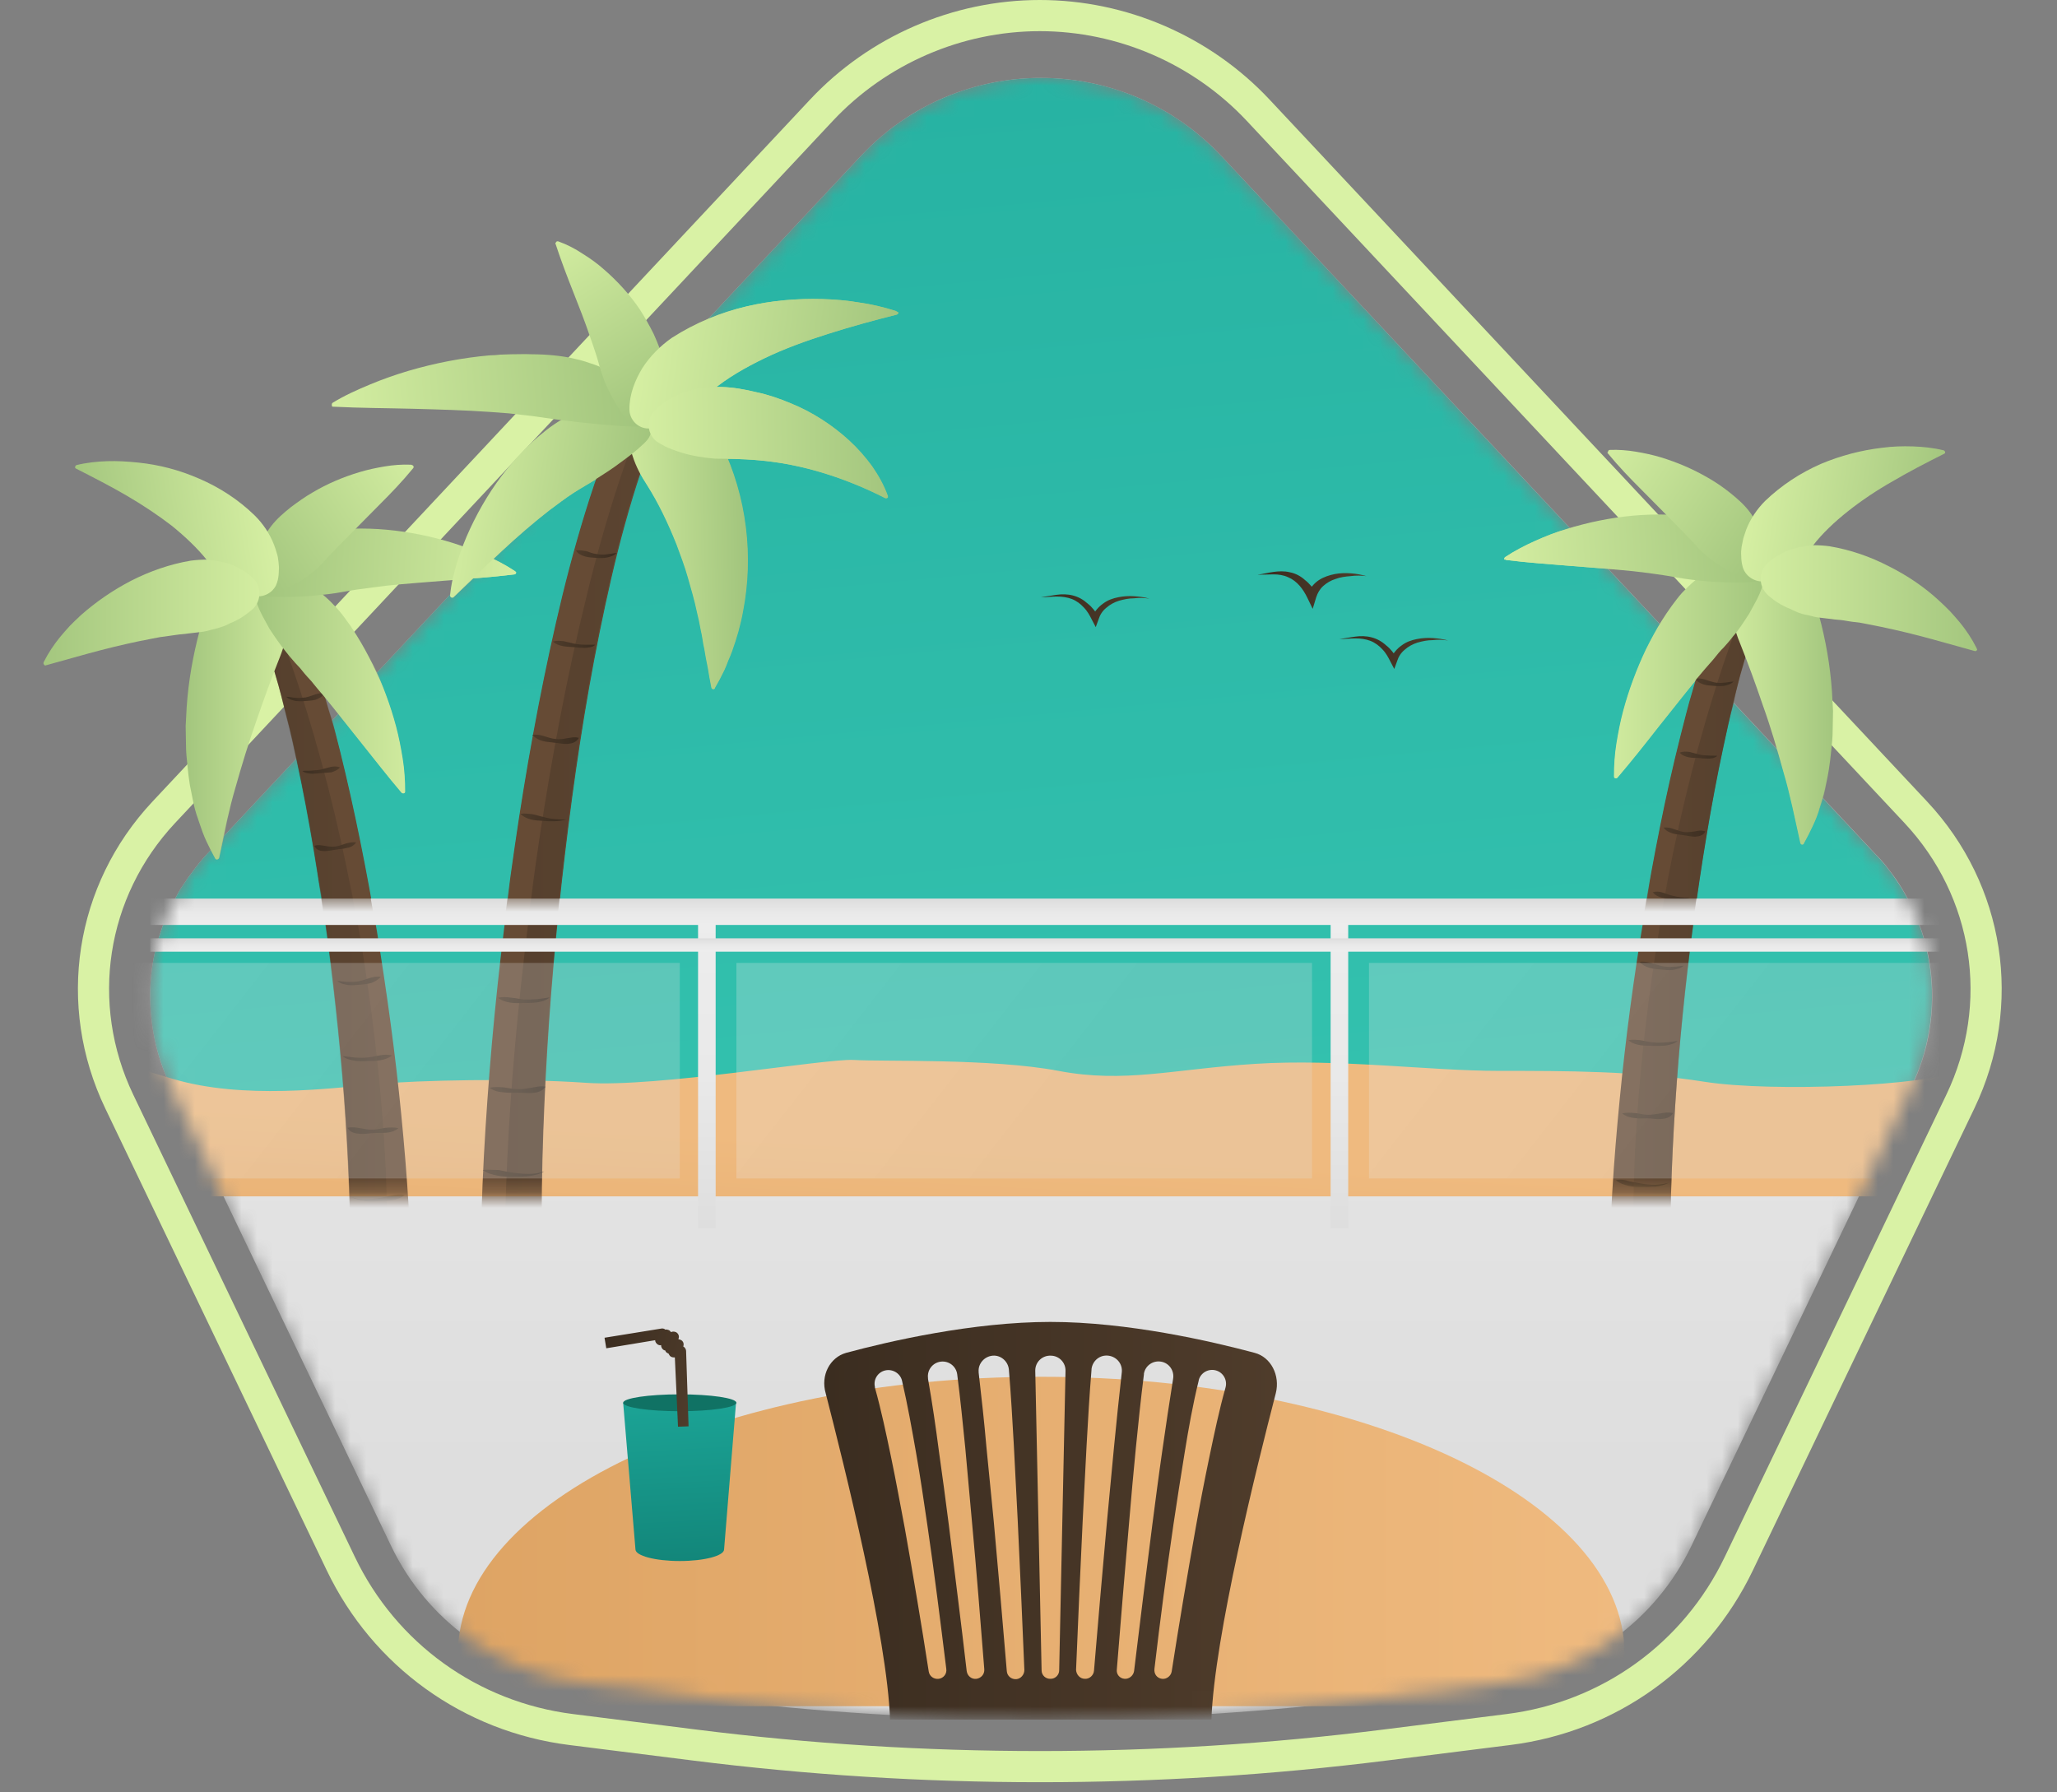 <svg width="132" height="115" viewBox="0 0 132 115" fill="none" xmlns="http://www.w3.org/2000/svg">
<rect x="0" y="0" width="132" height="115" fill="#808080" stroke="none"/>
<path d="M66.725 113.37C59.313 113.37 51.901 112.908 44.541 111.981L36.641 110.988C30.199 110.177 24.674 106.198 21.869 100.342L7.653 70.689C4.667 64.457 5.788 57.169 10.513 52.125L52.712 7.075C56.329 3.214 61.436 1 66.725 1C72.014 1 77.122 3.214 80.739 7.075L122.938 52.125C127.662 57.169 128.786 64.455 125.798 70.689L111.582 100.342C108.775 106.198 103.252 110.179 96.81 110.988L88.91 111.981C81.548 112.908 74.138 113.37 66.725 113.37Z" stroke="#D9F2A5" stroke-width="2" stroke-miterlimit="10"/>
<mask id="mask0_622_543" style="mask-type:alpha" maskUnits="userSpaceOnUse" x="9" y="5" width="115" height="106">
<path d="M9.843 66.261C10.047 67.435 10.408 68.586 10.949 69.691L14.334 76.754L25.097 99.205C27.398 104.011 31.979 107.306 37.259 107.982L45.134 108.975C59.53 110.78 74.106 110.78 88.502 108.975L96.377 107.982C101.657 107.328 106.237 104.011 108.539 99.205L119.302 76.754L122.686 69.691C123.228 68.586 123.589 67.435 123.792 66.261C124.446 62.629 123.544 58.815 121.242 55.837C120.994 55.498 120.701 55.16 120.408 54.867L78.371 10.009C72.098 3.33 61.493 3.33 55.242 10.009L13.228 54.867C13.115 54.98 13.025 55.092 12.935 55.205C12.822 55.318 12.732 55.431 12.641 55.566C12.551 55.656 12.483 55.769 12.416 55.859C12.393 55.882 12.371 55.905 12.348 55.95C12.28 56.04 12.213 56.13 12.145 56.221C12.123 56.243 12.1 56.266 12.077 56.311C11.919 56.536 11.761 56.785 11.604 57.01C11.536 57.123 11.468 57.236 11.4 57.371C11.378 57.394 11.378 57.416 11.355 57.462C11.288 57.574 11.242 57.665 11.175 57.777C11.039 58.026 10.904 58.296 10.791 58.567C10.723 58.703 10.678 58.838 10.611 58.973C10.566 59.086 10.52 59.221 10.475 59.334C10.475 59.357 10.475 59.357 10.453 59.379C10.408 59.515 10.362 59.65 10.317 59.786C10.272 59.921 10.227 60.056 10.182 60.192C10.137 60.327 10.114 60.44 10.069 60.575C10.047 60.688 10.001 60.824 9.979 60.936C9.573 62.651 9.528 64.479 9.843 66.261Z" fill="url(#paint0_linear_622_543)"/>
</mask>
<g mask="url(#mask0_622_543)">
<path d="M9.843 66.261C10.047 67.435 10.408 68.586 10.949 69.691L14.334 76.754L25.097 99.205C27.398 104.011 31.979 107.306 37.259 107.982L45.134 108.975C59.53 110.78 74.106 110.78 88.502 108.975L96.377 107.982C101.657 107.328 106.237 104.011 108.539 99.205L119.302 76.754L122.686 69.691C123.228 68.586 123.589 67.435 123.792 66.261C124.446 62.629 123.544 58.815 121.242 55.837C120.994 55.498 120.701 55.16 120.408 54.867L78.371 10.009C72.098 3.33 61.493 3.33 55.242 10.009L13.228 54.867C13.115 54.98 13.025 55.092 12.935 55.205C12.822 55.318 12.732 55.431 12.641 55.566C12.551 55.656 12.483 55.769 12.416 55.859C12.393 55.882 12.371 55.905 12.348 55.95C12.28 56.04 12.213 56.13 12.145 56.221C12.123 56.243 12.1 56.266 12.077 56.311C11.919 56.536 11.761 56.785 11.604 57.01C11.536 57.123 11.468 57.236 11.4 57.371C11.378 57.394 11.378 57.416 11.355 57.462C11.288 57.574 11.242 57.665 11.175 57.777C11.039 58.026 10.904 58.296 10.791 58.567C10.723 58.703 10.678 58.838 10.611 58.973C10.566 59.086 10.52 59.221 10.475 59.334C10.475 59.357 10.475 59.357 10.453 59.379C10.408 59.515 10.362 59.65 10.317 59.786C10.272 59.921 10.227 60.056 10.182 60.192C10.137 60.327 10.114 60.44 10.069 60.575C10.047 60.688 10.001 60.824 9.979 60.936C9.573 62.651 9.528 64.479 9.843 66.261Z" fill="url(#paint1_linear_622_543)"/>
<path d="M9.844 66.261C10.047 67.435 10.408 68.586 10.949 69.691L14.334 76.754H119.279L122.664 69.691C123.206 68.586 123.567 67.435 123.77 66.261C124.424 62.629 123.521 58.815 121.22 55.837C120.972 55.498 120.678 55.16 120.385 54.867L78.371 10.009C72.098 3.33 61.493 3.33 55.242 10.009L13.228 54.867C13.115 54.98 13.025 55.092 12.935 55.205C12.822 55.318 12.732 55.431 12.642 55.566C12.551 55.656 12.484 55.769 12.416 55.859C12.393 55.882 12.371 55.905 12.348 55.95C12.28 56.04 12.213 56.13 12.145 56.221C12.123 56.243 12.1 56.266 12.077 56.311C11.919 56.536 11.761 56.785 11.604 57.01C11.536 57.123 11.468 57.236 11.4 57.371C11.378 57.394 11.378 57.416 11.355 57.462C11.288 57.574 11.243 57.665 11.175 57.777C11.04 58.026 10.904 58.296 10.791 58.567C10.724 58.703 10.678 58.838 10.611 58.973C10.566 59.086 10.521 59.221 10.475 59.334C10.475 59.357 10.475 59.357 10.453 59.38C10.408 59.515 10.363 59.65 10.317 59.786C10.272 59.921 10.227 60.056 10.182 60.192C10.137 60.327 10.114 60.44 10.069 60.575C10.047 60.688 10.002 60.824 9.979 60.936C9.573 62.651 9.528 64.479 9.844 66.261Z" fill="url(#paint2_linear_622_543)"/>
<path d="M3.864 76.776C4.383 71.383 5.15 68.427 5.579 68.134C6.278 67.683 7.587 68.202 11.107 69.24C15.597 70.571 21.171 69.849 24.33 69.556C26.699 69.33 33.13 69.172 37.62 69.488C42.11 69.804 53.054 67.909 54.791 68.021C56.529 68.134 63.659 67.909 67.923 68.721C72.188 69.533 75.257 68.608 80.559 68.27C85.862 67.931 91.774 68.721 96.151 68.721C100.529 68.721 104.951 68.721 109.374 69.42C113.841 70.12 123.928 69.646 125.552 68.721L124.018 76.776H3.864Z" fill="url(#paint3_linear_622_543)"/>
<path d="M30.061 109.494C29.61 108.411 29.384 107.283 29.384 106.132C29.384 96.317 46.149 88.352 66.818 88.352C87.487 88.352 104.252 96.317 104.252 106.132C104.252 107.283 104.026 108.411 103.575 109.494H30.061Z" fill="url(#paint4_linear_622_543)"/>
<mask id="mask1_622_543" style="mask-type:alpha" maskUnits="userSpaceOnUse" x="0" y="14" width="133" height="63">
<rect width="132" height="62.728" transform="matrix(-1 0 0 1 132.028 14.026)" fill="#C4C4C4"/>
</mask>
<g mask="url(#mask1_622_543)">
<path d="M26.428 83.433C26.406 79.416 26.135 75.468 25.751 71.541C25.368 67.615 24.826 63.712 24.195 59.808C23.54 55.927 22.773 52.046 21.825 48.21C21.577 47.24 21.351 46.292 21.058 45.344L20.652 43.923C20.517 43.449 20.336 42.975 20.201 42.501C20.043 42.028 19.885 41.554 19.727 41.08L19.185 39.681L18.915 38.981C18.824 38.756 18.711 38.508 18.599 38.282L17.967 36.883L15.801 37.943L16.342 39.23C16.433 39.455 16.523 39.658 16.613 39.884L16.839 40.561L17.29 41.915C17.425 42.366 17.561 42.84 17.696 43.291C17.831 43.742 17.967 44.216 18.08 44.667L18.441 46.066C18.689 46.992 18.892 47.939 19.095 48.887C19.907 52.655 20.517 56.491 21.035 60.327C21.532 64.163 21.938 68.021 22.186 71.88C22.434 75.738 22.57 79.597 22.457 83.388L26.428 83.433Z" fill="#664B35"/>
<path d="M25.977 76.686C25.661 76.618 25.39 76.663 25.097 76.731C24.826 76.776 24.533 76.867 24.262 76.889C23.969 76.934 23.698 76.957 23.405 76.957C23.111 76.957 22.841 76.934 22.547 76.822C22.796 76.957 23.089 77.025 23.382 77.07C23.676 77.115 23.969 77.115 24.262 77.092C24.556 77.07 24.849 77.07 25.142 77.025C25.436 76.979 25.729 76.889 25.977 76.686Z" fill="url(#paint5_linear_622_543)"/>
<path d="M25.571 72.399C25.278 72.331 25.007 72.354 24.736 72.376C24.465 72.421 24.195 72.489 23.924 72.489C23.653 72.512 23.382 72.444 23.111 72.399C22.841 72.354 22.615 72.309 22.299 72.376C22.48 72.692 22.796 72.737 23.089 72.76C23.382 72.782 23.653 72.737 23.946 72.715C24.217 72.692 24.51 72.715 24.781 72.692C25.052 72.67 25.323 72.602 25.571 72.399Z" fill="url(#paint6_linear_622_543)"/>
<path d="M25.165 67.728C24.871 67.66 24.623 67.683 24.352 67.728C24.082 67.773 23.833 67.841 23.563 67.864C23.292 67.886 23.044 67.886 22.773 67.864C22.502 67.841 22.254 67.796 21.983 67.773C22.186 67.954 22.48 68.022 22.75 68.067C23.021 68.112 23.292 68.112 23.563 68.089C23.833 68.089 24.104 68.089 24.375 68.044C24.668 67.999 24.939 67.909 25.165 67.728Z" fill="url(#paint7_linear_622_543)"/>
<path d="M24.442 62.674C24.172 62.651 23.946 62.696 23.721 62.764C23.495 62.832 23.269 62.922 23.044 62.967C22.818 63.012 22.57 63.012 22.344 63.012C22.118 63.012 21.893 62.967 21.645 62.944C21.825 63.125 22.096 63.17 22.344 63.215C22.592 63.238 22.84 63.215 23.089 63.193C23.337 63.17 23.585 63.148 23.833 63.08C24.036 62.99 24.262 62.899 24.442 62.674Z" fill="url(#paint8_linear_622_543)"/>
<path d="M23.585 58.206C23.36 58.138 23.157 58.184 22.953 58.229C22.75 58.274 22.57 58.341 22.389 58.409C22.006 58.522 21.6 58.567 21.194 58.567C21.6 58.68 22.006 58.657 22.435 58.635C22.638 58.612 22.841 58.612 23.044 58.544C23.247 58.477 23.427 58.386 23.585 58.206Z" fill="url(#paint9_linear_622_543)"/>
<path d="M22.886 54.054C22.615 54.032 22.412 54.077 22.186 54.145C21.983 54.212 21.758 54.303 21.532 54.325C21.306 54.348 21.081 54.325 20.878 54.28C20.652 54.257 20.494 54.19 20.201 54.28C20.336 54.573 20.607 54.618 20.855 54.618C21.103 54.618 21.352 54.551 21.577 54.528C21.803 54.483 22.051 54.483 22.277 54.415C22.502 54.393 22.728 54.28 22.886 54.054Z" fill="url(#paint10_linear_622_543)"/>
<path d="M21.848 49.248C21.622 49.158 21.419 49.18 21.216 49.225C21.013 49.271 20.833 49.338 20.63 49.383C20.427 49.429 20.223 49.429 20.043 49.451C19.84 49.474 19.659 49.451 19.434 49.474C19.614 49.632 19.84 49.632 20.043 49.654C20.246 49.654 20.449 49.632 20.675 49.609C20.878 49.587 21.081 49.587 21.284 49.564C21.487 49.496 21.69 49.429 21.848 49.248Z" fill="url(#paint11_linear_622_543)"/>
<path d="M20.855 44.487C20.607 44.465 20.404 44.51 20.223 44.577C20.02 44.645 19.84 44.713 19.636 44.758C19.433 44.78 19.23 44.803 19.027 44.78C18.824 44.78 18.621 44.713 18.395 44.713C18.553 44.871 18.779 44.938 19.005 44.983C19.23 45.006 19.456 45.006 19.659 44.983C19.885 44.961 20.11 44.961 20.313 44.893C20.516 44.803 20.72 44.713 20.855 44.487Z" fill="url(#paint12_linear_622_543)"/>
<path opacity="0.4" d="M15.801 37.944L16.342 39.23C16.432 39.455 16.523 39.658 16.613 39.884L16.838 40.561L17.29 41.915C17.425 42.366 17.561 42.84 17.696 43.291C17.831 43.742 17.967 44.216 18.079 44.668L18.418 46.067C18.666 46.992 18.869 47.939 19.072 48.887C19.885 52.655 20.494 56.491 21.013 60.327C21.509 64.163 21.915 68.021 22.164 71.88C22.412 75.738 22.547 79.597 22.434 83.41L24.668 83.455C25.458 75.603 23.856 54.032 16.748 37.537L15.801 37.944Z" fill="url(#paint13_linear_622_543)"/>
<path d="M16.139 36.477C16.004 36.544 15.891 36.59 15.755 36.657C15.643 36.725 15.53 36.77 15.417 36.838C15.214 36.973 15.011 37.109 14.83 37.244C14.469 37.537 14.176 37.853 13.905 38.192C13.386 38.869 13.048 39.636 12.845 40.448C12.416 42.05 12.123 43.697 12.01 45.344C11.987 45.751 11.965 46.179 11.942 46.586C11.942 47.014 11.965 47.42 11.965 47.849C11.965 48.255 12.01 48.684 12.055 49.113C12.077 49.316 12.1 49.519 12.123 49.745L12.168 50.06L12.213 50.376C12.303 50.782 12.371 51.211 12.461 51.617C12.551 52.023 12.687 52.43 12.822 52.813C12.957 53.219 13.093 53.603 13.273 53.987C13.454 54.37 13.634 54.731 13.837 55.092C13.86 55.16 13.95 55.16 13.995 55.137C14.018 55.115 14.04 55.092 14.063 55.07C14.424 53.445 14.717 51.956 15.146 50.512C15.552 49.068 15.981 47.669 16.477 46.27C16.951 44.893 17.448 43.517 17.989 42.163C18.26 41.486 18.441 40.787 18.486 40.042C18.508 39.861 18.508 39.658 18.486 39.455C18.486 39.252 18.463 39.049 18.441 38.846L18.395 38.53C18.373 38.417 18.35 38.304 18.328 38.192C18.305 38.079 18.26 37.966 18.237 37.853C18.192 37.74 18.17 37.628 18.102 37.492L17.944 37.199C17.628 36.499 16.816 36.206 16.139 36.477Z" fill="url(#paint14_linear_622_543)"/>
<path d="M16.455 38.53C16.681 39.275 17.019 39.771 17.312 40.335C17.651 40.854 17.989 41.351 18.373 41.825C18.553 42.05 18.757 42.298 18.96 42.524C19.073 42.637 19.163 42.75 19.276 42.862L19.569 43.223C19.772 43.472 19.998 43.675 20.178 43.923C20.381 44.171 20.584 44.419 20.787 44.645C21.6 45.638 22.389 46.653 23.224 47.691C24.059 48.729 24.871 49.79 25.797 50.873C25.842 50.918 25.909 50.918 25.954 50.895C25.977 50.873 26 50.85 26 50.805C26 50.083 25.954 49.383 25.842 48.684C25.729 47.984 25.593 47.285 25.413 46.608C25.052 45.254 24.555 43.923 23.946 42.637C23.63 42.005 23.292 41.373 22.908 40.764L22.615 40.313C22.525 40.155 22.412 40.019 22.299 39.861C22.096 39.568 21.87 39.275 21.622 39.004C21.126 38.462 20.584 37.966 19.907 37.582C19.591 37.379 19.253 37.199 18.892 37.063C18.531 36.928 18.147 36.815 17.741 36.77C17.042 36.68 16.41 37.176 16.32 37.876C16.297 38.056 16.32 38.237 16.365 38.395L16.455 38.53Z" fill="url(#paint15_linear_622_543)"/>
<path d="M33.062 36.657C32.453 36.251 31.799 35.913 31.144 35.62C30.49 35.326 29.813 35.078 29.113 34.852C27.737 34.424 26.315 34.13 24.849 33.995C24.127 33.927 23.382 33.905 22.615 33.927C21.87 33.95 21.103 34.017 20.336 34.198C19.591 34.378 18.847 34.694 18.147 35.146C17.47 35.597 16.838 36.184 16.455 36.996C16.252 37.447 16.432 37.966 16.884 38.192C16.996 38.237 17.087 38.26 17.2 38.282H17.312C18.079 38.327 18.711 38.305 19.32 38.282C19.93 38.26 20.516 38.192 21.126 38.124C21.712 38.056 22.322 37.921 22.953 37.831C23.585 37.74 24.217 37.673 24.849 37.583C26.135 37.447 27.466 37.357 28.82 37.244C30.174 37.131 31.573 37.041 33.017 36.861C33.085 36.861 33.13 36.793 33.13 36.725C33.107 36.703 33.085 36.68 33.062 36.657Z" fill="url(#paint16_linear_622_543)"/>
<path d="M26.383 29.82C25.797 29.798 25.255 29.843 24.713 29.933C24.172 30.023 23.63 30.136 23.111 30.294C22.051 30.61 21.035 31.039 20.088 31.603C19.614 31.874 19.14 32.212 18.689 32.551C18.238 32.912 17.786 33.295 17.425 33.769C17.064 34.243 16.748 34.785 16.59 35.416C16.433 36.048 16.365 36.725 16.59 37.425C16.771 37.921 17.312 38.192 17.809 38.034C17.831 38.034 17.854 38.011 17.877 38.011L18.035 37.944C18.621 37.695 19.027 37.447 19.411 37.221C19.772 36.973 20.11 36.725 20.426 36.432C20.742 36.138 21.013 35.8 21.329 35.484C21.645 35.146 21.961 34.83 22.299 34.491L24.375 32.393C25.097 31.671 25.819 30.926 26.541 30.046C26.586 30.001 26.586 29.911 26.519 29.866C26.428 29.82 26.406 29.82 26.383 29.82Z" fill="url(#paint17_linear_622_543)"/>
<path d="M4.902 30.069C6.053 30.655 7.159 31.22 8.197 31.829C9.235 32.438 10.182 33.07 11.062 33.747C11.92 34.446 12.687 35.168 13.319 35.958C13.657 36.342 13.973 36.703 14.379 37.018C14.785 37.357 15.191 37.695 15.846 38.034L16.004 38.124C16.636 38.462 17.425 38.192 17.741 37.56C17.786 37.447 17.831 37.334 17.854 37.221C17.899 37.018 17.922 36.815 17.922 36.635C17.944 36.432 17.922 36.251 17.899 36.048C17.877 35.868 17.854 35.665 17.786 35.484C17.741 35.304 17.674 35.123 17.606 34.943C17.335 34.243 16.906 33.611 16.387 33.092C15.327 32.054 14.086 31.265 12.822 30.723C11.536 30.159 10.227 29.82 8.896 29.685C8.242 29.617 7.565 29.572 6.91 29.595C6.256 29.617 5.602 29.685 4.947 29.843C4.88 29.866 4.835 29.933 4.857 29.978C4.835 30.024 4.857 30.046 4.902 30.069Z" fill="url(#paint18_linear_622_543)"/>
<path d="M2.939 42.705C4.18 42.366 5.331 42.028 6.459 41.734C7.587 41.441 8.67 41.193 9.753 40.99C10.024 40.944 10.272 40.877 10.543 40.854C10.814 40.809 11.062 40.787 11.333 40.741C11.604 40.696 11.852 40.696 12.123 40.651L12.506 40.606C12.642 40.584 12.755 40.584 12.89 40.561C13.138 40.538 13.386 40.471 13.634 40.403C13.883 40.358 14.131 40.268 14.402 40.177C14.537 40.132 14.65 40.065 14.785 39.997C14.921 39.952 15.056 39.884 15.191 39.816C15.462 39.681 15.733 39.5 16.049 39.252L16.184 39.139C16.771 38.643 16.839 37.785 16.365 37.199C16.32 37.154 16.297 37.109 16.252 37.086C15.959 36.815 15.643 36.612 15.304 36.432C15.146 36.341 14.966 36.274 14.808 36.206C14.65 36.161 14.469 36.093 14.311 36.071C13.973 36.003 13.634 35.935 13.274 35.913C12.935 35.913 12.597 35.935 12.258 35.98C10.927 36.206 9.641 36.657 8.445 37.267C7.271 37.876 6.188 38.62 5.218 39.478C4.97 39.703 4.744 39.929 4.519 40.155C4.293 40.403 4.09 40.629 3.887 40.877C3.481 41.373 3.12 41.915 2.826 42.501C2.804 42.569 2.826 42.637 2.871 42.659C2.871 42.705 2.917 42.705 2.939 42.705Z" fill="url(#paint19_linear_622_543)"/>
<path d="M107.23 82.417C107.117 78.627 107.253 74.746 107.501 70.91C107.749 67.051 108.133 63.193 108.651 59.357C109.17 55.521 109.78 51.708 110.592 47.917C110.795 46.969 110.998 46.022 111.246 45.096L111.607 43.697C111.72 43.224 111.878 42.772 111.991 42.321C112.126 41.87 112.262 41.396 112.397 40.945L112.848 39.591L113.074 38.914C113.164 38.688 113.255 38.485 113.345 38.26L113.886 36.973L111.72 35.913L111.088 37.312C110.976 37.538 110.863 37.786 110.773 38.011L110.502 38.711L109.96 40.11C109.802 40.584 109.644 41.057 109.486 41.531C109.328 42.005 109.17 42.479 109.035 42.953L108.629 44.374C108.336 45.322 108.11 46.292 107.862 47.24C106.891 51.076 106.147 54.957 105.493 58.838C104.838 62.719 104.319 66.623 103.936 70.571C103.552 74.497 103.281 78.446 103.259 82.463L107.23 82.417Z" fill="#664B35"/>
<path d="M103.687 75.738C103.936 75.942 104.229 76.032 104.5 76.099C104.793 76.167 105.086 76.167 105.38 76.167C105.673 76.167 105.966 76.167 106.26 76.145C106.553 76.099 106.846 76.032 107.095 75.896C106.824 75.987 106.531 76.009 106.237 76.032C105.944 76.032 105.673 76.009 105.38 75.964C105.086 75.919 104.816 75.851 104.545 75.806C104.274 75.716 104.003 75.671 103.687 75.738Z" fill="url(#paint20_linear_622_543)"/>
<path d="M104.094 71.451C104.342 71.654 104.613 71.722 104.884 71.745C105.154 71.79 105.448 71.767 105.718 71.767C105.989 71.767 106.283 71.835 106.576 71.812C106.847 71.79 107.185 71.745 107.366 71.429C107.027 71.361 106.801 71.406 106.553 71.451C106.283 71.496 106.012 71.541 105.741 71.541C105.47 71.541 105.199 71.451 104.929 71.429C104.658 71.406 104.387 71.384 104.094 71.451Z" fill="url(#paint21_linear_622_543)"/>
<path d="M104.5 66.758C104.725 66.961 104.996 67.029 105.267 67.074C105.538 67.119 105.808 67.096 106.079 67.119C106.35 67.119 106.621 67.119 106.891 67.096C107.162 67.051 107.455 66.983 107.659 66.803C107.388 66.826 107.14 66.893 106.869 66.893C106.598 66.916 106.35 66.916 106.079 66.893C105.808 66.871 105.56 66.803 105.289 66.758C105.041 66.735 104.793 66.69 104.5 66.758Z" fill="url(#paint22_linear_622_543)"/>
<path d="M105.222 61.726C105.402 61.952 105.628 62.042 105.854 62.11C106.102 62.177 106.35 62.2 106.598 62.222C106.846 62.245 107.095 62.268 107.343 62.245C107.591 62.2 107.839 62.155 108.042 61.974C107.794 61.997 107.569 62.042 107.343 62.042C107.117 62.065 106.869 62.042 106.643 61.997C106.418 61.952 106.192 61.861 105.966 61.794C105.718 61.749 105.493 61.681 105.222 61.726Z" fill="url(#paint23_linear_622_543)"/>
<path d="M106.079 57.258C106.237 57.462 106.418 57.529 106.621 57.597C106.824 57.642 107.027 57.665 107.23 57.687C107.636 57.71 108.065 57.732 108.471 57.619C108.065 57.619 107.659 57.574 107.275 57.462C107.072 57.416 106.892 57.326 106.711 57.281C106.508 57.213 106.305 57.191 106.079 57.258Z" fill="url(#paint24_linear_622_543)"/>
<path d="M106.779 53.107C106.937 53.332 107.162 53.422 107.388 53.49C107.613 53.558 107.862 53.558 108.087 53.603C108.313 53.626 108.561 53.693 108.809 53.693C109.058 53.671 109.328 53.626 109.464 53.355C109.17 53.264 108.99 53.31 108.787 53.355C108.584 53.377 108.358 53.422 108.132 53.4C107.907 53.377 107.704 53.287 107.478 53.219C107.252 53.129 107.049 53.084 106.779 53.107Z" fill="url(#paint25_linear_622_543)"/>
<path d="M107.817 48.3C107.975 48.481 108.178 48.549 108.381 48.594C108.584 48.639 108.787 48.639 108.99 48.639C109.193 48.662 109.396 48.684 109.622 48.684C109.825 48.684 110.051 48.662 110.231 48.504C110.005 48.481 109.825 48.504 109.622 48.481C109.419 48.481 109.216 48.459 109.035 48.413C108.832 48.368 108.652 48.3 108.449 48.255C108.245 48.233 108.042 48.21 107.817 48.3Z" fill="url(#paint26_linear_622_543)"/>
<path d="M108.809 43.539C108.945 43.765 109.148 43.855 109.351 43.923C109.554 43.991 109.78 43.991 110.005 44.013C110.231 44.036 110.457 44.036 110.66 44.013C110.885 43.968 111.111 43.9 111.269 43.742C111.043 43.742 110.84 43.81 110.637 43.81C110.434 43.833 110.231 43.833 110.028 43.788C109.825 43.742 109.622 43.675 109.441 43.607C109.261 43.562 109.08 43.517 108.809 43.539Z" fill="url(#paint27_linear_622_543)"/>
<path opacity="0.4" d="M113.864 36.996L113.322 38.282C113.232 38.508 113.142 38.711 113.051 38.936L112.826 39.613L112.374 40.967C112.239 41.418 112.104 41.892 111.968 42.343C111.833 42.795 111.697 43.269 111.585 43.72L111.246 45.119C110.998 46.044 110.795 46.992 110.592 47.939C109.78 51.708 109.17 55.543 108.651 59.379C108.155 63.215 107.749 67.074 107.501 70.932C107.252 74.791 107.117 78.649 107.23 82.462L104.996 82.507C104.206 74.655 105.808 53.084 112.916 36.59L113.864 36.996Z" fill="url(#paint28_linear_622_543)"/>
<path d="M111.54 36.522C111.472 36.635 111.45 36.748 111.404 36.883C111.359 36.996 111.337 37.109 111.314 37.222C111.292 37.334 111.269 37.447 111.246 37.56L111.201 37.876C111.179 38.079 111.156 38.282 111.156 38.485C111.156 38.688 111.156 38.891 111.156 39.072C111.201 39.839 111.382 40.538 111.653 41.193C112.194 42.547 112.691 43.901 113.164 45.3C113.661 46.676 114.067 48.075 114.473 49.542C114.902 50.986 115.195 52.475 115.556 54.099C115.579 54.167 115.624 54.212 115.692 54.19C115.714 54.19 115.759 54.167 115.759 54.122C115.962 53.761 116.143 53.4 116.323 53.016C116.504 52.633 116.662 52.249 116.775 51.843C116.91 51.437 117.045 51.053 117.136 50.647C117.226 50.241 117.316 49.835 117.384 49.406L117.429 49.09L117.474 48.774C117.497 48.571 117.519 48.368 117.542 48.143C117.587 47.736 117.632 47.308 117.632 46.879C117.632 46.473 117.655 46.044 117.655 45.615C117.632 45.209 117.61 44.781 117.587 44.374C117.474 42.705 117.181 41.057 116.752 39.478C116.549 38.666 116.211 37.921 115.692 37.222C115.443 36.883 115.127 36.567 114.766 36.274C114.586 36.139 114.383 35.98 114.18 35.868C114.067 35.8 113.954 35.732 113.841 35.687C113.706 35.642 113.593 35.574 113.458 35.507C112.758 35.236 111.946 35.552 111.607 36.206L111.54 36.522Z" fill="url(#paint29_linear_622_543)"/>
<path d="M111.856 35.8C111.45 35.845 111.066 35.958 110.705 36.093C110.321 36.229 110.005 36.409 109.69 36.612C109.035 36.996 108.494 37.492 107.975 38.034C107.726 38.304 107.523 38.598 107.298 38.891C107.185 39.049 107.095 39.184 106.982 39.342L106.689 39.794C106.305 40.403 105.966 41.035 105.651 41.666C105.041 42.953 104.545 44.284 104.184 45.638C104.003 46.315 103.868 47.014 103.755 47.714C103.642 48.413 103.597 49.113 103.597 49.835C103.597 49.902 103.642 49.947 103.71 49.947C103.755 49.947 103.778 49.925 103.8 49.902C104.725 48.819 105.56 47.759 106.373 46.721C107.207 45.683 107.997 44.667 108.81 43.675C109.013 43.426 109.216 43.201 109.419 42.953C109.622 42.705 109.847 42.479 110.028 42.253L110.321 41.892C110.412 41.779 110.524 41.666 110.637 41.554C110.84 41.328 111.043 41.102 111.224 40.854C111.63 40.403 111.946 39.884 112.284 39.365C112.578 38.801 112.916 38.304 113.142 37.56L113.187 37.402C113.39 36.725 113.006 36.026 112.33 35.822C112.217 35.777 112.036 35.777 111.856 35.8Z" fill="url(#paint30_linear_622_543)"/>
<path d="M96.67 35.935C98.114 36.116 99.49 36.206 100.867 36.319C102.221 36.432 103.552 36.522 104.838 36.657C105.492 36.725 106.124 36.815 106.734 36.906C107.365 36.996 107.952 37.131 108.561 37.199C109.17 37.267 109.757 37.334 110.366 37.357C110.976 37.379 111.607 37.402 112.375 37.357H112.465C112.961 37.334 113.322 36.906 113.3 36.409C113.3 36.296 113.255 36.184 113.209 36.093C112.826 35.281 112.194 34.717 111.517 34.243C110.84 33.792 110.096 33.476 109.328 33.295C108.584 33.092 107.817 33.047 107.049 33.025C106.305 33.002 105.56 33.025 104.816 33.092C103.349 33.228 101.927 33.521 100.551 33.95C99.852 34.153 99.174 34.423 98.52 34.717C97.866 35.01 97.212 35.349 96.602 35.755C96.557 35.8 96.534 35.868 96.557 35.913C96.602 35.89 96.625 35.913 96.67 35.935Z" fill="url(#paint31_linear_622_543)"/>
<path d="M103.191 29.076C103.913 29.956 104.635 30.7 105.357 31.422L107.433 33.521C107.772 33.859 108.088 34.198 108.404 34.514C108.719 34.83 108.99 35.191 109.306 35.461C109.622 35.755 109.938 36.003 110.321 36.251C110.705 36.499 111.111 36.725 111.698 36.973L111.833 37.041C112.33 37.267 112.894 37.041 113.097 36.544C113.097 36.522 113.119 36.499 113.119 36.477C113.368 35.777 113.277 35.078 113.119 34.469C112.939 33.837 112.646 33.295 112.285 32.821C111.924 32.348 111.472 31.964 111.021 31.603C110.57 31.242 110.096 30.926 109.622 30.655C108.652 30.091 107.636 29.662 106.598 29.346C106.079 29.189 105.538 29.076 104.996 28.985C104.455 28.895 103.891 28.85 103.327 28.873C103.259 28.873 103.214 28.94 103.214 29.008C103.169 29.031 103.169 29.053 103.191 29.076Z" fill="url(#paint32_linear_622_543)"/>
<path d="M124.74 28.895C124.085 28.737 123.431 28.67 122.777 28.647C122.122 28.625 121.445 28.647 120.791 28.737C119.46 28.895 118.151 29.234 116.865 29.775C115.579 30.34 114.36 31.129 113.3 32.145C112.781 32.664 112.352 33.295 112.081 33.995C112.014 34.175 111.968 34.356 111.901 34.536C111.856 34.717 111.833 34.92 111.788 35.1C111.765 35.281 111.743 35.484 111.765 35.687C111.765 35.89 111.788 36.093 111.833 36.274C111.968 36.973 112.668 37.425 113.367 37.289C113.48 37.267 113.593 37.221 113.683 37.176L113.841 37.086C114.496 36.748 114.902 36.409 115.308 36.071C115.714 35.732 116.03 35.371 116.368 35.01C116.978 34.221 117.745 33.498 118.625 32.799C119.482 32.122 120.452 31.468 121.49 30.881C122.528 30.272 123.611 29.708 124.785 29.121C124.852 29.099 124.875 29.031 124.83 28.963C124.807 28.918 124.762 28.895 124.74 28.895Z" fill="url(#paint33_linear_622_543)"/>
<path d="M126.861 41.576C126.567 40.99 126.206 40.448 125.8 39.952C125.597 39.704 125.372 39.455 125.168 39.23C124.943 39.004 124.717 38.778 124.469 38.553C123.521 37.673 122.416 36.928 121.242 36.342C120.069 35.732 118.783 35.281 117.429 35.055C117.091 35.01 116.752 34.988 116.414 34.988C116.075 35.01 115.714 35.055 115.376 35.146C115.195 35.191 115.037 35.236 114.879 35.281C114.721 35.349 114.541 35.416 114.383 35.507C114.067 35.687 113.728 35.868 113.435 36.161C112.894 36.68 112.871 37.56 113.39 38.102C113.435 38.147 113.458 38.169 113.503 38.214L113.638 38.327C113.932 38.575 114.225 38.756 114.496 38.891C114.631 38.959 114.766 39.027 114.902 39.072C115.037 39.139 115.173 39.207 115.285 39.252C115.534 39.365 115.782 39.433 116.053 39.478C116.301 39.546 116.549 39.613 116.797 39.636C116.933 39.658 117.045 39.658 117.181 39.681L117.564 39.726C117.813 39.771 118.083 39.771 118.354 39.816C118.625 39.861 118.873 39.907 119.144 39.929C119.415 39.952 119.663 40.02 119.934 40.065C120.994 40.268 122.1 40.516 123.228 40.809C124.356 41.102 125.507 41.441 126.748 41.779C126.816 41.802 126.883 41.757 126.906 41.689C126.883 41.644 126.883 41.621 126.861 41.576Z" fill="url(#paint34_linear_622_543)"/>
<path d="M34.867 83.252C34.664 78.536 34.777 73.775 35.025 69.014C35.273 64.253 35.702 59.47 36.266 54.731C36.83 49.993 37.529 45.254 38.477 40.584C38.951 38.259 39.47 35.935 40.102 33.656C40.734 31.377 41.456 29.121 42.381 27.022L40.192 25.985C39.132 28.264 38.297 30.565 37.575 32.912C36.852 35.258 36.243 37.605 35.702 39.974C34.619 44.713 33.761 49.496 33.062 54.302C32.362 59.109 31.798 63.915 31.415 68.766C31.031 73.617 30.783 78.469 30.851 83.388L34.867 83.252Z" fill="#664B35"/>
<path opacity="0.4" d="M32.407 83.32L34.844 83.252C34.641 78.536 34.754 73.775 35.002 68.992C35.251 64.231 35.679 59.47 36.243 54.709C36.807 49.97 37.507 45.232 38.455 40.561C38.928 38.237 39.447 35.913 40.079 33.611C40.711 31.332 41.433 29.076 42.381 26.977L41.388 26.503C40.779 27.925 40.26 29.392 39.763 30.881C38.951 33.34 38.252 35.845 37.642 38.372C36.401 43.426 35.454 48.526 34.664 53.671C33.897 58.815 33.287 63.96 32.881 69.127C32.52 73.865 32.317 78.626 32.407 83.32Z" fill="url(#paint35_linear_622_543)"/>
<path d="M30.986 75.084C31.279 75.309 31.595 75.377 31.933 75.445C32.272 75.513 32.61 75.513 32.949 75.513C33.287 75.513 33.626 75.513 33.964 75.468C34.303 75.422 34.641 75.355 34.912 75.174C34.596 75.287 34.28 75.332 33.942 75.332C33.626 75.332 33.287 75.309 32.971 75.264C32.656 75.219 32.317 75.152 32.001 75.084C31.663 75.084 31.324 75.039 30.986 75.084Z" fill="url(#paint36_linear_622_543)"/>
<path d="M31.415 69.804C31.685 70.007 31.979 70.075 32.295 70.097C32.611 70.142 32.904 70.12 33.22 70.12C33.536 70.12 33.829 70.165 34.145 70.142C34.438 70.12 34.799 70.052 35.002 69.736C34.641 69.669 34.393 69.759 34.1 69.804C33.806 69.849 33.513 69.917 33.22 69.894C32.926 69.894 32.633 69.826 32.34 69.781C32.024 69.759 31.73 69.736 31.415 69.804Z" fill="url(#paint37_linear_622_543)"/>
<path d="M31.956 64.028C32.204 64.231 32.475 64.298 32.769 64.344C33.039 64.389 33.333 64.366 33.626 64.366C33.919 64.366 34.19 64.366 34.483 64.321C34.754 64.276 35.047 64.208 35.273 64.005C34.98 64.05 34.731 64.095 34.461 64.118C34.19 64.14 33.919 64.14 33.648 64.14C33.378 64.118 33.107 64.05 32.836 64.028C32.52 63.983 32.249 63.96 31.956 64.028Z" fill="url(#paint38_linear_622_543)"/>
<path d="M32.656 57.777C32.859 58.003 33.13 58.116 33.4 58.206C33.671 58.274 33.964 58.296 34.258 58.319C34.551 58.341 34.822 58.364 35.115 58.319C35.408 58.274 35.702 58.206 35.905 58.003C35.612 58.048 35.363 58.093 35.093 58.116C34.822 58.138 34.551 58.116 34.28 58.071C34.01 58.025 33.761 57.935 33.49 57.867C33.242 57.822 32.972 57.755 32.656 57.777Z" fill="url(#paint39_linear_622_543)"/>
<path d="M33.423 52.227C33.626 52.429 33.852 52.52 34.1 52.587C34.348 52.655 34.596 52.655 34.867 52.678C35.363 52.723 35.882 52.723 36.379 52.587C36.131 52.61 35.882 52.587 35.634 52.565C35.386 52.542 35.138 52.497 34.912 52.429C34.664 52.384 34.438 52.294 34.19 52.249C33.942 52.227 33.694 52.181 33.423 52.227Z" fill="url(#paint40_linear_622_543)"/>
<path d="M34.19 47.15C34.371 47.375 34.619 47.488 34.867 47.556C35.115 47.623 35.386 47.623 35.657 47.669C35.928 47.691 36.176 47.759 36.447 47.736C36.717 47.714 37.011 47.646 37.169 47.353C36.853 47.263 36.65 47.353 36.401 47.375C36.176 47.42 35.905 47.466 35.657 47.42C35.409 47.398 35.16 47.308 34.935 47.24C34.732 47.172 34.483 47.127 34.19 47.15Z" fill="url(#paint41_linear_622_543)"/>
<path d="M35.499 41.17C35.702 41.351 35.927 41.418 36.153 41.464C36.379 41.509 36.627 41.509 36.852 41.531C37.078 41.554 37.326 41.576 37.552 41.576C37.778 41.554 38.048 41.554 38.229 41.373C37.981 41.373 37.778 41.373 37.552 41.373C37.326 41.373 37.101 41.351 36.875 41.306C36.649 41.26 36.424 41.193 36.198 41.148C35.972 41.125 35.747 41.102 35.499 41.17Z" fill="url(#paint42_linear_622_543)"/>
<path d="M36.988 35.326C37.123 35.552 37.349 35.642 37.575 35.71C37.8 35.777 38.026 35.777 38.274 35.8C38.5 35.822 38.748 35.822 38.974 35.777C39.199 35.732 39.425 35.664 39.605 35.484C39.357 35.507 39.177 35.552 38.951 35.574C38.748 35.597 38.522 35.597 38.297 35.552C38.071 35.529 37.868 35.439 37.665 35.371C37.462 35.349 37.236 35.281 36.988 35.326Z" fill="url(#paint43_linear_622_543)"/>
<path d="M40.26 26.819C40.237 26.842 40.237 26.864 40.237 26.91C40.237 26.932 40.237 26.977 40.237 27V27.18C40.237 27.293 40.26 27.406 40.26 27.519C40.282 27.744 40.305 27.948 40.35 28.151C40.418 28.557 40.508 28.918 40.621 29.256C40.847 29.956 41.163 30.543 41.546 31.129C42.291 32.303 42.9 33.589 43.441 34.943C43.69 35.619 43.96 36.319 44.163 37.041C44.367 37.763 44.592 38.508 44.75 39.275C44.795 39.455 44.84 39.658 44.886 39.861C44.931 40.065 44.953 40.245 44.998 40.448C45.044 40.651 45.089 40.854 45.111 41.035C45.134 41.238 45.179 41.441 45.224 41.644C45.292 42.05 45.359 42.456 45.45 42.862C45.517 43.269 45.585 43.697 45.675 44.126C45.698 44.194 45.743 44.239 45.811 44.216C45.856 44.216 45.878 44.194 45.878 44.149C46.104 43.765 46.307 43.381 46.488 42.998C46.578 42.795 46.668 42.592 46.736 42.389C46.826 42.185 46.916 41.983 46.984 41.779C47.277 40.967 47.526 40.11 47.684 39.23C48.022 37.492 48.09 35.664 47.864 33.837C47.638 32.009 47.119 30.204 46.285 28.489C45.878 27.632 45.314 26.842 44.547 26.233C44.163 25.917 43.757 25.646 43.261 25.443C43.148 25.398 43.013 25.353 42.9 25.308C42.764 25.262 42.652 25.217 42.516 25.195C42.381 25.15 42.245 25.127 42.11 25.105L41.636 25.059C41.163 24.676 40.44 24.744 40.057 25.217C39.696 25.714 39.786 26.436 40.26 26.819Z" fill="url(#paint44_linear_622_543)"/>
<path d="M40.982 26.21C40.147 25.917 39.267 25.939 38.432 26.052C37.597 26.21 36.807 26.504 36.108 26.91C35.386 27.316 34.777 27.835 34.19 28.354C33.897 28.625 33.626 28.895 33.355 29.189C33.084 29.459 32.836 29.775 32.588 30.069C31.618 31.265 30.828 32.573 30.196 33.927C29.88 34.604 29.61 35.304 29.384 36.026C29.158 36.748 28.978 37.47 28.91 38.214C28.91 38.282 28.955 38.35 29.023 38.35C29.068 38.35 29.091 38.35 29.113 38.327C30.174 37.312 31.189 36.319 32.204 35.371C33.22 34.424 34.235 33.544 35.251 32.754C35.77 32.37 36.266 31.987 36.785 31.648C37.304 31.31 37.845 31.016 38.342 30.701C38.838 30.385 39.335 30.069 39.809 29.708C40.305 29.347 40.801 28.986 41.343 28.467L41.456 28.354C41.952 27.88 41.975 27.068 41.478 26.571C41.343 26.368 41.162 26.255 40.982 26.21Z" fill="url(#paint45_linear_622_543)"/>
<path d="M21.396 26.097C23.156 26.188 24.849 26.188 26.541 26.233C28.21 26.278 29.88 26.323 31.482 26.436L32.678 26.526C33.084 26.571 33.468 26.616 33.874 26.661C34.664 26.752 35.431 26.887 36.176 26.977C36.943 27.068 37.687 27.158 38.455 27.226C39.222 27.293 39.989 27.361 40.892 27.383H40.959C41.433 27.406 41.817 27.022 41.839 26.549C41.839 26.391 41.794 26.233 41.726 26.097C41.185 25.217 40.395 24.585 39.583 24.067C39.154 23.818 38.725 23.615 38.274 23.435C37.823 23.277 37.371 23.119 36.92 23.029C36.469 22.916 35.995 22.848 35.544 22.803C35.093 22.758 34.619 22.735 34.167 22.735C33.716 22.713 33.265 22.735 32.814 22.735L32.137 22.758C31.911 22.78 31.685 22.803 31.46 22.803C29.677 22.961 27.94 23.299 26.247 23.796C25.413 24.044 24.578 24.337 23.765 24.676C22.953 25.014 22.141 25.375 21.374 25.849C21.328 25.872 21.306 25.962 21.328 26.007C21.306 26.075 21.351 26.097 21.396 26.097Z" fill="url(#paint46_linear_622_543)"/>
<path d="M35.679 15.65C36.04 16.756 36.424 17.748 36.807 18.719C37.191 19.689 37.552 20.614 37.868 21.539C38.026 21.991 38.184 22.442 38.319 22.871C38.455 23.299 38.545 23.728 38.703 24.134C38.838 24.54 39.019 24.924 39.222 25.33C39.447 25.736 39.673 26.142 40.057 26.684L40.147 26.797C40.463 27.225 41.05 27.316 41.478 27.022C41.501 27 41.546 26.977 41.569 26.955C42.133 26.436 42.403 25.781 42.561 25.127C42.719 24.473 42.697 23.796 42.584 23.186C42.471 22.555 42.223 21.991 41.975 21.427C41.704 20.885 41.411 20.366 41.095 19.869C40.44 18.899 39.651 18.042 38.793 17.297C38.364 16.914 37.891 16.575 37.417 16.282C36.943 15.966 36.424 15.695 35.86 15.492C35.792 15.47 35.724 15.492 35.702 15.56C35.657 15.605 35.657 15.627 35.679 15.65Z" fill="url(#paint47_linear_622_543)"/>
<path d="M57.499 19.96C56.732 19.712 55.965 19.531 55.175 19.418C54.385 19.283 53.595 19.215 52.783 19.193C51.181 19.148 49.534 19.283 47.909 19.666C46.285 20.05 44.66 20.704 43.148 21.675C42.404 22.194 41.749 22.848 41.253 23.615C40.779 24.405 40.418 25.285 40.418 26.255C40.418 26.932 40.959 27.496 41.636 27.496C41.839 27.496 42.02 27.451 42.2 27.361L42.358 27.293C43.103 26.932 43.622 26.549 44.163 26.188C44.705 25.826 45.179 25.465 45.675 25.082C46.646 24.27 47.819 23.593 49.083 22.983C50.346 22.374 51.722 21.878 53.144 21.427C54.566 20.975 56.032 20.569 57.567 20.186C57.634 20.163 57.657 20.095 57.657 20.05C57.567 20.005 57.544 19.982 57.499 19.96Z" fill="url(#paint48_linear_622_543)"/>
<path d="M56.98 31.829C56.731 31.129 56.37 30.497 55.964 29.911C55.535 29.324 55.039 28.76 54.498 28.264C53.414 27.271 52.128 26.436 50.729 25.872C50.03 25.578 49.308 25.33 48.563 25.172C47.819 24.992 47.074 24.856 46.307 24.834C46.126 24.834 45.923 24.834 45.743 24.834C45.562 24.834 45.359 24.856 45.179 24.879C44.795 24.924 44.434 25.014 44.073 25.127C43.351 25.375 42.651 25.736 42.042 26.346C41.523 26.864 41.523 27.722 42.065 28.241C42.132 28.309 42.223 28.376 42.313 28.421L42.426 28.489C42.787 28.715 43.125 28.828 43.441 28.94C43.757 29.053 44.073 29.143 44.389 29.211C44.682 29.279 44.998 29.324 45.291 29.369C45.427 29.392 45.585 29.392 45.72 29.414C45.855 29.437 46.014 29.437 46.149 29.437C47.3 29.437 48.45 29.482 49.624 29.64C50.797 29.798 51.97 30.069 53.166 30.452C54.362 30.836 55.581 31.332 56.822 31.964C56.889 31.987 56.957 31.964 56.98 31.919C56.98 31.896 56.98 31.874 56.98 31.829Z" fill="url(#paint49_linear_622_543)"/>
</g>
<path d="M54.295 86.817C57.048 86.073 62.44 84.832 67.404 84.832C72.369 84.832 77.739 86.073 80.514 86.817C81.552 87.088 82.161 88.261 81.868 89.412C80.672 94.038 77.919 105.049 77.739 110.352H67.427H57.115C56.935 105.072 54.182 94.061 52.986 89.412C52.648 88.261 53.257 87.111 54.295 86.817ZM74.557 107.734C74.851 107.779 75.144 107.554 75.189 107.26C75.663 104.192 76.182 101.146 76.724 98.077C76.994 96.543 77.288 95.031 77.603 93.519C77.919 92.007 78.235 90.495 78.641 89.051C78.777 88.577 78.506 88.081 78.032 87.946C77.558 87.81 77.062 88.081 76.927 88.555V88.577C76.543 90.134 76.272 91.669 76.024 93.203C75.776 94.737 75.528 96.294 75.302 97.829C74.851 100.92 74.445 103.989 74.084 107.08C74.038 107.418 74.241 107.689 74.557 107.734ZM72.165 107.734C72.459 107.757 72.73 107.531 72.775 107.238C73.158 104.102 73.542 100.965 73.948 97.829C74.151 96.272 74.354 94.692 74.58 93.135C74.805 91.579 75.031 90.022 75.279 88.487C75.37 87.968 75.031 87.472 74.512 87.382C73.993 87.291 73.497 87.63 73.407 88.149C73.407 88.171 73.407 88.171 73.407 88.194C73.204 89.796 73.046 91.353 72.888 92.932C72.73 94.512 72.594 96.091 72.459 97.671C72.188 100.83 71.917 103.966 71.669 107.125C71.624 107.441 71.85 107.712 72.165 107.734ZM69.616 107.734C69.909 107.757 70.18 107.509 70.203 107.215C70.473 104.011 70.744 100.83 71.037 97.626L71.489 92.842C71.647 91.24 71.805 89.66 71.985 88.081C72.053 87.54 71.669 87.066 71.128 86.998C70.586 86.93 70.112 87.314 70.044 87.855C70.044 87.878 70.044 87.878 70.044 87.9C69.909 89.525 69.819 91.127 69.729 92.729L69.48 97.535C69.323 100.739 69.187 103.944 69.052 107.17C69.074 107.464 69.3 107.734 69.616 107.734ZM66.434 87.991L66.84 107.193C66.84 107.509 67.111 107.757 67.427 107.734C67.72 107.734 67.969 107.486 67.969 107.193L68.375 87.991C68.397 87.449 67.969 86.998 67.427 86.998C66.885 86.975 66.434 87.404 66.434 87.946C66.434 87.968 66.434 87.968 66.434 87.991ZM63.772 97.648C64.065 100.852 64.336 104.034 64.607 107.238C64.629 107.554 64.9 107.779 65.216 107.757C65.509 107.734 65.735 107.464 65.735 107.17C65.599 103.966 65.464 100.762 65.306 97.535L65.058 92.729C64.968 91.127 64.877 89.525 64.742 87.9C64.697 87.359 64.223 86.953 63.704 86.998C63.163 87.043 62.756 87.517 62.801 88.036C62.801 88.058 62.801 88.058 62.801 88.081C62.982 89.66 63.163 91.263 63.298 92.842L63.772 97.648ZM62.034 107.238C62.079 107.554 62.35 107.779 62.666 107.734C62.959 107.689 63.185 107.441 63.163 107.125C62.914 103.966 62.666 100.83 62.373 97.671C62.237 96.091 62.079 94.512 61.944 92.932C61.786 91.353 61.628 89.773 61.425 88.194C61.357 87.675 60.883 87.314 60.364 87.382C59.846 87.449 59.484 87.923 59.552 88.442C59.552 88.465 59.552 88.465 59.552 88.487C59.823 90.022 60.049 91.579 60.252 93.135C60.477 94.692 60.68 96.272 60.883 97.829C61.267 100.965 61.673 104.102 62.034 107.238ZM56.145 89.006V89.029V89.051C56.551 90.495 56.867 92.007 57.183 93.519C57.499 95.031 57.77 96.543 58.063 98.077C58.605 101.123 59.123 104.192 59.597 107.26C59.642 107.576 59.936 107.779 60.252 107.734C60.545 107.689 60.771 107.418 60.725 107.103C60.342 104.011 59.958 100.92 59.507 97.851C59.281 96.317 59.056 94.76 58.785 93.226C58.514 91.691 58.243 90.157 57.883 88.6C57.77 88.126 57.273 87.833 56.799 87.946C56.326 88.058 56.032 88.532 56.145 89.006Z" fill="url(#paint50_linear_622_543)"/>
<path d="M46.465 99.431C46.465 99.837 45.202 100.175 43.622 100.175C42.043 100.175 40.779 99.837 40.779 99.431L39.989 90.021H47.232L46.465 99.431Z" fill="url(#paint51_linear_622_543)"/>
<path d="M43.622 90.563C41.616 90.563 39.989 90.32 39.989 90.021C39.989 89.722 41.616 89.48 43.622 89.48C45.629 89.48 47.255 89.722 47.255 90.021C47.255 90.32 45.629 90.563 43.622 90.563Z" fill="#107264"/>
<path d="M43.509 91.556L44.186 91.533L44.028 86.705C44.028 86.614 43.983 86.524 43.915 86.456C43.893 86.434 43.87 86.434 43.847 86.411C43.893 86.276 43.87 86.141 43.78 86.05C43.712 85.983 43.622 85.96 43.532 85.938L43.554 85.87C43.599 85.712 43.509 85.554 43.374 85.486C43.261 85.441 43.148 85.441 43.058 85.486C43.013 85.418 42.967 85.373 42.9 85.351C42.832 85.328 42.764 85.306 42.697 85.328C42.629 85.26 42.516 85.238 42.426 85.26L38.793 85.847L38.906 86.524L42.042 86.005C42.042 86.118 42.11 86.208 42.2 86.276C42.268 86.321 42.358 86.344 42.426 86.321V86.344C42.426 86.479 42.516 86.614 42.652 86.659C42.674 86.659 42.697 86.659 42.697 86.682C42.719 86.75 42.764 86.795 42.809 86.817C42.855 86.84 42.877 86.863 42.922 86.885C42.922 86.908 42.945 86.93 42.945 86.953C43.013 87.066 43.125 87.111 43.261 87.111H43.306L43.509 91.556Z" fill="url(#paint52_linear_622_543)"/>
<path opacity="0.25" d="M6.685 61.794H43.622V75.626H6.685V61.794Z" fill="url(#paint53_linear_622_543)"/>
<path opacity="0.25" d="M47.255 61.794H84.192V75.626H47.255V61.794Z" fill="url(#paint54_linear_622_543)"/>
<path opacity="0.25" d="M87.848 61.794H124.785V75.626H87.848V61.794Z" fill="url(#paint55_linear_622_543)"/>
<path d="M85.388 58.567H86.516V78.83H85.388V58.567Z" fill="url(#paint56_linear_622_543)"/>
<path d="M44.795 58.567H45.924V78.83H44.795V58.567Z" fill="url(#paint57_linear_622_543)"/>
<path d="M9.64 57.665H124.943V59.357H9.64V57.665Z" fill="url(#paint58_linear_622_543)"/>
<path d="M9.64 60.214H124.943V61.072H9.64V60.214Z" fill="url(#paint59_linear_622_543)"/>
<path d="M92.924 41.102C92.609 41.012 92.27 40.967 91.932 40.944C91.593 40.922 91.255 40.944 90.916 41.012C90.578 41.08 90.239 41.193 89.946 41.418C89.653 41.621 89.404 41.915 89.246 42.253L89.653 42.231C89.45 41.937 89.246 41.644 88.953 41.418C88.682 41.17 88.367 40.99 88.005 40.899C87.667 40.809 87.306 40.809 86.968 40.854C86.629 40.899 86.291 40.967 85.952 41.012C86.291 41.012 86.629 40.967 86.968 40.967C87.306 40.967 87.644 41.012 87.938 41.125C88.231 41.238 88.502 41.441 88.705 41.666C88.931 41.892 89.088 42.185 89.224 42.456L89.472 42.93L89.653 42.434C89.743 42.14 89.901 41.892 90.149 41.689C90.375 41.486 90.668 41.328 90.961 41.238C91.277 41.148 91.593 41.08 91.932 41.08C92.27 41.035 92.609 41.057 92.924 41.102Z" fill="url(#paint60_linear_622_543)"/>
<path d="M73.767 38.417C73.452 38.327 73.113 38.282 72.775 38.26C72.436 38.237 72.098 38.26 71.759 38.327C71.421 38.395 71.082 38.508 70.789 38.733C70.496 38.937 70.248 39.23 70.09 39.568L70.496 39.546C70.293 39.252 70.09 38.959 69.796 38.733C69.525 38.485 69.21 38.305 68.849 38.214C68.51 38.124 68.149 38.124 67.811 38.169C67.472 38.214 67.134 38.282 66.795 38.327C67.134 38.327 67.472 38.282 67.811 38.282C68.149 38.282 68.487 38.327 68.781 38.44C69.074 38.553 69.345 38.756 69.548 38.982C69.774 39.207 69.932 39.501 70.067 39.771L70.315 40.245L70.496 39.749C70.586 39.455 70.744 39.207 70.992 39.004C71.218 38.801 71.511 38.643 71.804 38.553C72.12 38.463 72.436 38.395 72.775 38.395C73.113 38.35 73.452 38.372 73.767 38.417Z" fill="url(#paint61_linear_622_543)"/>
<path d="M87.69 36.973C87.374 36.883 87.035 36.815 86.697 36.793C86.358 36.77 86.02 36.77 85.659 36.838C85.32 36.906 84.959 37.018 84.643 37.221C84.328 37.425 84.079 37.74 83.899 38.079L84.463 38.034C84.26 37.74 84.034 37.447 83.741 37.221C83.47 36.973 83.132 36.793 82.771 36.725C82.41 36.635 82.049 36.657 81.71 36.703C81.372 36.748 81.033 36.838 80.695 36.883C81.033 36.883 81.372 36.86 81.71 36.86C82.049 36.86 82.364 36.906 82.658 37.041C83.244 37.289 83.628 37.808 83.899 38.372L84.237 39.072L84.463 38.327C84.553 38.056 84.689 37.808 84.914 37.605C85.14 37.402 85.411 37.244 85.704 37.154C85.997 37.041 86.336 36.996 86.652 36.973C87.013 36.928 87.351 36.928 87.69 36.973Z" fill="url(#paint62_linear_622_543)"/>
</g>
<mask id="mask2_622_543" style="mask-type:alpha" maskUnits="userSpaceOnUse" x="0" y="14" width="132" height="44">
<rect width="132" height="43.549" transform="matrix(-1 0 0 1 132 14.026)" fill="#C4C4C4"/>
</mask>
<g mask="url(#mask2_622_543)">
<path d="M26.4 83.433C26.378 79.416 26.107 75.468 25.723 71.542C25.34 67.615 24.798 63.712 24.166 59.808C23.512 55.927 22.745 52.046 21.797 48.21C21.549 47.24 21.323 46.292 21.03 45.345L20.624 43.923C20.488 43.449 20.308 42.975 20.173 42.502C20.015 42.028 19.857 41.554 19.699 41.08L19.157 39.681L18.886 38.982C18.796 38.756 18.683 38.508 18.57 38.282L17.939 36.883L15.773 37.944L16.314 39.23C16.404 39.456 16.495 39.659 16.585 39.884L16.811 40.561L17.262 41.915C17.397 42.366 17.533 42.84 17.668 43.291C17.803 43.743 17.939 44.217 18.052 44.668L18.413 46.067C18.661 46.992 18.864 47.94 19.067 48.887C19.879 52.656 20.488 56.491 21.008 60.327C21.504 64.163 21.91 68.022 22.158 71.88C22.406 75.739 22.542 79.597 22.429 83.388L26.4 83.433Z" fill="#664B35"/>
<path d="M22.858 54.055C22.587 54.032 22.384 54.077 22.158 54.145C21.955 54.212 21.729 54.303 21.504 54.325C21.278 54.348 21.052 54.325 20.849 54.28C20.624 54.258 20.466 54.19 20.172 54.28C20.308 54.574 20.579 54.619 20.827 54.619C21.075 54.619 21.323 54.551 21.549 54.528C21.774 54.483 22.023 54.483 22.248 54.416C22.474 54.393 22.7 54.28 22.858 54.055Z" fill="url(#paint63_linear_622_543)"/>
<path d="M21.82 49.248C21.594 49.158 21.391 49.181 21.188 49.226C20.985 49.271 20.804 49.339 20.601 49.384C20.398 49.429 20.195 49.429 20.015 49.451C19.811 49.474 19.631 49.451 19.405 49.474C19.586 49.632 19.811 49.632 20.015 49.654C20.218 49.654 20.421 49.632 20.646 49.609C20.849 49.587 21.052 49.587 21.256 49.564C21.459 49.496 21.662 49.429 21.82 49.248Z" fill="url(#paint64_linear_622_543)"/>
<path d="M20.827 44.487C20.579 44.465 20.375 44.51 20.195 44.578C19.992 44.645 19.811 44.713 19.608 44.758C19.405 44.781 19.202 44.803 18.999 44.781C18.796 44.781 18.593 44.713 18.367 44.713C18.525 44.871 18.751 44.939 18.977 44.984C19.202 45.006 19.428 45.006 19.631 44.984C19.857 44.961 20.082 44.961 20.285 44.894C20.488 44.803 20.691 44.713 20.827 44.487Z" fill="url(#paint65_linear_622_543)"/>
<path opacity="0.4" d="M15.772 37.944L16.314 39.23C16.404 39.456 16.494 39.659 16.585 39.884L16.81 40.561L17.262 41.915C17.397 42.366 17.532 42.84 17.668 43.291C17.803 43.743 17.938 44.217 18.051 44.668L18.39 46.067C18.638 46.992 18.841 47.94 19.044 48.887C19.856 52.656 20.466 56.491 20.985 60.327C21.481 64.163 21.887 68.022 22.135 71.88C22.384 75.739 22.519 79.597 22.406 83.41L24.64 83.456C25.43 75.603 23.828 54.032 16.72 37.538L15.772 37.944Z" fill="url(#paint66_linear_622_543)"/>
<path d="M16.111 36.477C15.975 36.545 15.863 36.59 15.727 36.658C15.614 36.725 15.501 36.77 15.389 36.838C15.185 36.974 14.982 37.109 14.802 37.244C14.441 37.538 14.148 37.853 13.877 38.192C13.358 38.869 13.019 39.636 12.816 40.448C12.388 42.05 12.094 43.698 11.981 45.345C11.959 45.751 11.936 46.18 11.914 46.586C11.914 47.014 11.936 47.421 11.936 47.849C11.936 48.255 11.981 48.684 12.027 49.113C12.049 49.316 12.072 49.519 12.094 49.745L12.139 50.061L12.184 50.377C12.275 50.783 12.342 51.211 12.433 51.618C12.523 52.024 12.658 52.43 12.794 52.813C12.929 53.22 13.065 53.603 13.245 53.987C13.425 54.37 13.606 54.731 13.809 55.093C13.832 55.16 13.922 55.16 13.967 55.138C13.99 55.115 14.012 55.093 14.035 55.07C14.396 53.445 14.689 51.956 15.118 50.512C15.524 49.068 15.953 47.669 16.449 46.27C16.923 44.894 17.419 43.517 17.961 42.163C18.232 41.486 18.412 40.787 18.457 40.042C18.48 39.862 18.48 39.659 18.457 39.456C18.457 39.252 18.435 39.049 18.412 38.846L18.367 38.53C18.345 38.418 18.322 38.305 18.299 38.192C18.277 38.079 18.232 37.966 18.209 37.853C18.164 37.741 18.141 37.628 18.074 37.492L17.916 37.199C17.6 36.5 16.788 36.206 16.111 36.477Z" fill="url(#paint67_linear_622_543)"/>
<path d="M16.427 38.53C16.652 39.275 16.991 39.771 17.284 40.336C17.623 40.855 17.961 41.351 18.345 41.825C18.525 42.05 18.728 42.299 18.931 42.524C19.044 42.637 19.134 42.75 19.247 42.863L19.541 43.224C19.744 43.472 19.969 43.675 20.15 43.923C20.353 44.171 20.556 44.42 20.759 44.645C21.571 45.638 22.361 46.653 23.196 47.691C24.031 48.729 24.843 49.79 25.768 50.873C25.813 50.918 25.881 50.918 25.926 50.895C25.949 50.873 25.971 50.85 25.971 50.805C25.971 50.083 25.926 49.384 25.813 48.684C25.701 47.985 25.565 47.285 25.385 46.608C25.024 45.255 24.527 43.923 23.918 42.637C23.602 42.005 23.264 41.373 22.88 40.764L22.587 40.313C22.496 40.155 22.384 40.02 22.271 39.862C22.068 39.568 21.842 39.275 21.594 39.004C21.098 38.463 20.556 37.966 19.879 37.583C19.563 37.38 19.225 37.199 18.864 37.064C18.503 36.928 18.119 36.816 17.713 36.77C17.013 36.68 16.382 37.176 16.291 37.876C16.269 38.056 16.291 38.237 16.336 38.395L16.427 38.53Z" fill="url(#paint68_linear_622_543)"/>
<path d="M33.034 36.658C32.425 36.252 31.77 35.913 31.116 35.62C30.462 35.326 29.785 35.078 29.085 34.852C27.709 34.424 26.287 34.13 24.821 33.995C24.099 33.927 23.354 33.905 22.587 33.927C21.842 33.95 21.075 34.018 20.308 34.198C19.563 34.379 18.819 34.695 18.119 35.146C17.442 35.597 16.81 36.184 16.427 36.996C16.224 37.447 16.404 37.966 16.855 38.192C16.968 38.237 17.059 38.26 17.171 38.282H17.284C18.051 38.327 18.683 38.305 19.293 38.282C19.902 38.26 20.488 38.192 21.098 38.124C21.684 38.057 22.294 37.921 22.925 37.831C23.557 37.741 24.189 37.673 24.821 37.583C26.107 37.447 27.438 37.357 28.792 37.244C30.146 37.132 31.545 37.041 32.989 36.861C33.057 36.861 33.102 36.793 33.102 36.725C33.079 36.703 33.057 36.68 33.034 36.658Z" fill="url(#paint69_linear_622_543)"/>
<path d="M26.355 29.821C25.768 29.798 25.227 29.843 24.685 29.933C24.144 30.024 23.602 30.137 23.083 30.294C22.023 30.61 21.007 31.039 20.059 31.603C19.586 31.874 19.112 32.212 18.661 32.551C18.209 32.912 17.758 33.296 17.397 33.769C17.036 34.243 16.72 34.785 16.562 35.417C16.404 36.048 16.337 36.725 16.562 37.425C16.743 37.921 17.284 38.192 17.781 38.034C17.803 38.034 17.826 38.011 17.848 38.011L18.006 37.944C18.593 37.696 18.999 37.447 19.383 37.222C19.744 36.974 20.082 36.725 20.398 36.432C20.714 36.139 20.985 35.8 21.301 35.484C21.616 35.146 21.932 34.83 22.271 34.492L24.347 32.393C25.069 31.671 25.791 30.926 26.513 30.046C26.558 30.001 26.558 29.911 26.49 29.866C26.4 29.821 26.378 29.821 26.355 29.821Z" fill="url(#paint70_linear_622_543)"/>
<path d="M4.874 30.069C6.025 30.656 7.13 31.22 8.168 31.829C9.206 32.438 10.154 33.07 11.034 33.747C11.891 34.446 12.659 35.168 13.29 35.958C13.629 36.342 13.945 36.703 14.351 37.019C14.757 37.357 15.163 37.696 15.818 38.034L15.975 38.124C16.607 38.463 17.397 38.192 17.713 37.56C17.758 37.447 17.803 37.335 17.826 37.222C17.871 37.019 17.893 36.816 17.893 36.635C17.916 36.432 17.893 36.252 17.871 36.048C17.848 35.868 17.826 35.665 17.758 35.484C17.713 35.304 17.645 35.123 17.578 34.943C17.307 34.243 16.878 33.611 16.359 33.093C15.299 32.055 14.057 31.265 12.794 30.723C11.508 30.159 10.199 29.821 8.868 29.685C8.213 29.618 7.536 29.573 6.882 29.595C6.228 29.618 5.573 29.685 4.919 29.843C4.851 29.866 4.806 29.934 4.829 29.979C4.806 30.024 4.829 30.046 4.874 30.069Z" fill="url(#paint71_linear_622_543)"/>
<path d="M2.911 42.705C4.152 42.366 5.303 42.028 6.431 41.734C7.559 41.441 8.642 41.193 9.725 40.99C9.996 40.945 10.244 40.877 10.515 40.855C10.786 40.809 11.034 40.787 11.305 40.742C11.575 40.697 11.824 40.697 12.094 40.651L12.478 40.606C12.613 40.584 12.726 40.584 12.861 40.561C13.11 40.539 13.358 40.471 13.606 40.403C13.854 40.358 14.103 40.268 14.373 40.178C14.509 40.132 14.621 40.065 14.757 39.997C14.892 39.952 15.028 39.884 15.163 39.817C15.434 39.681 15.705 39.501 16.02 39.252L16.156 39.14C16.743 38.643 16.81 37.786 16.336 37.199C16.291 37.154 16.269 37.109 16.224 37.086C15.93 36.816 15.614 36.612 15.276 36.432C15.118 36.342 14.937 36.274 14.78 36.206C14.621 36.161 14.441 36.093 14.283 36.071C13.945 36.003 13.606 35.935 13.245 35.913C12.907 35.913 12.568 35.935 12.23 35.981C10.899 36.206 9.612 36.658 8.416 37.267C7.243 37.876 6.16 38.621 5.19 39.478C4.942 39.704 4.716 39.929 4.49 40.155C4.265 40.403 4.062 40.629 3.858 40.877C3.452 41.373 3.091 41.915 2.798 42.502C2.775 42.569 2.798 42.637 2.843 42.66C2.843 42.705 2.888 42.705 2.911 42.705Z" fill="url(#paint72_linear_622_543)"/>
<path d="M107.202 82.417C107.089 78.627 107.225 74.746 107.473 70.91C107.721 67.051 108.105 63.193 108.624 59.357C109.143 55.521 109.752 51.708 110.564 47.917C110.767 46.969 110.97 46.022 111.219 45.096L111.58 43.697C111.692 43.224 111.85 42.772 111.963 42.321C112.099 41.87 112.234 41.396 112.369 40.945L112.821 39.591L113.046 38.914C113.136 38.688 113.227 38.485 113.317 38.26L113.859 36.973L111.692 35.913L111.061 37.312C110.948 37.538 110.835 37.786 110.745 38.011L110.474 38.711L109.932 40.11C109.774 40.584 109.616 41.057 109.459 41.531C109.301 42.005 109.143 42.479 109.007 42.953L108.601 44.374C108.308 45.322 108.082 46.292 107.834 47.24C106.864 51.076 106.119 54.957 105.465 58.838C104.81 62.719 104.291 66.623 103.908 70.571C103.524 74.497 103.253 78.446 103.231 82.463L107.202 82.417Z" fill="#664B35"/>
<path d="M106.051 57.258C106.209 57.462 106.39 57.529 106.593 57.597C106.796 57.642 106.999 57.665 107.202 57.687C107.608 57.71 108.037 57.732 108.443 57.619C108.037 57.619 107.631 57.574 107.247 57.462C107.044 57.416 106.864 57.326 106.683 57.281C106.48 57.213 106.277 57.191 106.051 57.258Z" fill="url(#paint73_linear_622_543)"/>
<path d="M106.751 53.107C106.909 53.332 107.134 53.422 107.36 53.49C107.586 53.558 107.834 53.558 108.06 53.603C108.285 53.626 108.533 53.693 108.782 53.693C109.03 53.671 109.301 53.626 109.436 53.355C109.143 53.264 108.962 53.31 108.759 53.355C108.556 53.377 108.33 53.422 108.105 53.4C107.879 53.377 107.676 53.287 107.45 53.219C107.225 53.129 107.022 53.084 106.751 53.107Z" fill="url(#paint74_linear_622_543)"/>
<path d="M107.789 48.3C107.947 48.481 108.15 48.549 108.353 48.594C108.556 48.639 108.759 48.639 108.962 48.639C109.165 48.662 109.368 48.684 109.594 48.684C109.797 48.684 110.022 48.662 110.203 48.504C109.977 48.481 109.797 48.504 109.594 48.481C109.391 48.481 109.188 48.459 109.007 48.413C108.804 48.368 108.624 48.3 108.42 48.255C108.217 48.233 108.014 48.21 107.789 48.3Z" fill="url(#paint75_linear_622_543)"/>
<path d="M108.782 43.539C108.917 43.765 109.12 43.855 109.323 43.923C109.526 43.991 109.752 43.991 109.978 44.013C110.203 44.036 110.429 44.036 110.632 44.013C110.858 43.968 111.083 43.9 111.241 43.742C111.015 43.742 110.812 43.81 110.609 43.81C110.406 43.833 110.203 43.833 110 43.788C109.797 43.742 109.594 43.675 109.413 43.607C109.233 43.562 109.052 43.517 108.782 43.539Z" fill="url(#paint76_linear_622_543)"/>
<path opacity="0.4" d="M113.836 36.996L113.294 38.282C113.204 38.508 113.114 38.711 113.023 38.936L112.798 39.613L112.346 40.967C112.211 41.418 112.076 41.892 111.94 42.343C111.805 42.795 111.669 43.269 111.557 43.72L111.218 45.119C110.97 46.044 110.767 46.992 110.564 47.939C109.751 51.708 109.142 55.543 108.623 59.379C108.127 63.215 107.721 67.074 107.472 70.932C107.224 74.791 107.089 78.649 107.202 82.462L104.968 82.507C104.178 74.655 105.78 53.084 112.888 36.59L113.836 36.996Z" fill="url(#paint77_linear_622_543)"/>
<path d="M111.512 36.522C111.444 36.635 111.422 36.748 111.377 36.883C111.331 36.996 111.309 37.109 111.286 37.222C111.264 37.334 111.241 37.447 111.219 37.56L111.174 37.876C111.151 38.079 111.128 38.282 111.128 38.485C111.128 38.688 111.128 38.891 111.128 39.072C111.174 39.839 111.354 40.538 111.625 41.193C112.166 42.547 112.663 43.901 113.137 45.3C113.633 46.676 114.039 48.075 114.445 49.542C114.874 50.986 115.167 52.475 115.528 54.099C115.551 54.167 115.596 54.212 115.664 54.19C115.686 54.19 115.731 54.167 115.731 54.122C115.935 53.761 116.115 53.4 116.296 53.016C116.476 52.633 116.634 52.249 116.747 51.843C116.882 51.437 117.018 51.053 117.108 50.647C117.198 50.241 117.288 49.835 117.356 49.406L117.401 49.09L117.446 48.774C117.469 48.571 117.491 48.368 117.514 48.143C117.559 47.736 117.604 47.308 117.604 46.879C117.604 46.473 117.627 46.044 117.627 45.615C117.604 45.209 117.582 44.781 117.559 44.374C117.446 42.705 117.153 41.057 116.724 39.478C116.521 38.666 116.183 37.921 115.664 37.222C115.416 36.883 115.1 36.567 114.739 36.274C114.558 36.139 114.355 35.98 114.152 35.868C114.039 35.8 113.926 35.732 113.814 35.687C113.678 35.642 113.565 35.574 113.43 35.507C112.73 35.236 111.918 35.552 111.58 36.206L111.512 36.522Z" fill="url(#paint78_linear_622_543)"/>
<path d="M111.828 35.8C111.421 35.845 111.038 35.958 110.677 36.093C110.293 36.229 109.977 36.409 109.661 36.612C109.007 36.996 108.466 37.492 107.947 38.034C107.698 38.304 107.495 38.598 107.27 38.891C107.157 39.049 107.067 39.184 106.954 39.342L106.66 39.794C106.277 40.403 105.938 41.035 105.623 41.666C105.013 42.953 104.517 44.284 104.156 45.638C103.975 46.315 103.84 47.014 103.727 47.714C103.614 48.413 103.569 49.113 103.569 49.835C103.569 49.902 103.614 49.947 103.682 49.947C103.727 49.947 103.75 49.925 103.772 49.902C104.697 48.819 105.532 47.759 106.345 46.721C107.179 45.683 107.969 44.667 108.781 43.675C108.985 43.426 109.188 43.201 109.391 42.953C109.594 42.705 109.819 42.479 110 42.253L110.293 41.892C110.384 41.779 110.496 41.666 110.609 41.554C110.812 41.328 111.015 41.102 111.196 40.854C111.602 40.403 111.918 39.884 112.256 39.365C112.55 38.801 112.888 38.304 113.114 37.56L113.159 37.402C113.362 36.725 112.978 36.026 112.301 35.822C112.189 35.777 112.008 35.777 111.828 35.8Z" fill="url(#paint79_linear_622_543)"/>
<path d="M96.642 35.935C98.086 36.116 99.463 36.206 100.839 36.319C102.193 36.432 103.524 36.522 104.81 36.657C105.465 36.725 106.096 36.815 106.706 36.906C107.337 36.996 107.924 37.131 108.533 37.199C109.143 37.267 109.729 37.334 110.338 37.357C110.948 37.379 111.58 37.402 112.347 37.357H112.437C112.933 37.334 113.294 36.906 113.272 36.409C113.272 36.296 113.227 36.184 113.182 36.093C112.798 35.281 112.166 34.717 111.489 34.243C110.812 33.792 110.068 33.476 109.301 33.295C108.556 33.092 107.789 33.047 107.022 33.025C106.277 33.002 105.532 33.025 104.788 33.092C103.321 33.228 101.9 33.521 100.523 33.95C99.824 34.153 99.147 34.423 98.492 34.717C97.838 35.01 97.184 35.349 96.574 35.755C96.529 35.8 96.507 35.868 96.529 35.913C96.574 35.89 96.597 35.913 96.642 35.935Z" fill="url(#paint80_linear_622_543)"/>
<path d="M103.163 29.076C103.885 29.956 104.607 30.7 105.329 31.422L107.405 33.521C107.744 33.859 108.06 34.198 108.375 34.514C108.691 34.83 108.962 35.191 109.278 35.461C109.594 35.755 109.91 36.003 110.293 36.251C110.677 36.499 111.083 36.725 111.67 36.973L111.805 37.041C112.302 37.267 112.866 37.041 113.069 36.544C113.069 36.522 113.091 36.499 113.091 36.477C113.34 35.777 113.249 35.078 113.091 34.469C112.911 33.837 112.617 33.295 112.256 32.821C111.895 32.348 111.444 31.964 110.993 31.603C110.542 31.242 110.068 30.926 109.594 30.655C108.624 30.091 107.608 29.662 106.57 29.346C106.051 29.189 105.51 29.076 104.968 28.985C104.427 28.895 103.863 28.85 103.299 28.873C103.231 28.873 103.186 28.94 103.186 29.008C103.141 29.031 103.141 29.053 103.163 29.076Z" fill="url(#paint81_linear_622_543)"/>
<path d="M124.712 28.895C124.057 28.737 123.403 28.67 122.749 28.647C122.094 28.625 121.417 28.647 120.763 28.737C119.432 28.895 118.123 29.234 116.837 29.775C115.551 30.34 114.332 31.129 113.272 32.145C112.753 32.664 112.324 33.295 112.053 33.995C111.985 34.175 111.94 34.356 111.873 34.536C111.827 34.717 111.805 34.92 111.76 35.1C111.737 35.281 111.715 35.484 111.737 35.687C111.737 35.89 111.76 36.093 111.805 36.274C111.94 36.973 112.64 37.425 113.339 37.289C113.452 37.267 113.565 37.221 113.655 37.176L113.813 37.086C114.467 36.748 114.874 36.409 115.28 36.071C115.686 35.732 116.002 35.371 116.34 35.01C116.95 34.221 117.717 33.498 118.597 32.799C119.454 32.122 120.424 31.468 121.462 30.881C122.5 30.272 123.583 29.708 124.757 29.121C124.824 29.099 124.847 29.031 124.802 28.963C124.779 28.918 124.734 28.895 124.712 28.895Z" fill="url(#paint82_linear_622_543)"/>
<path d="M126.833 41.576C126.539 40.99 126.178 40.448 125.772 39.952C125.569 39.704 125.343 39.455 125.14 39.23C124.915 39.004 124.689 38.778 124.441 38.553C123.493 37.673 122.388 36.928 121.214 36.342C120.041 35.732 118.755 35.281 117.401 35.055C117.062 35.01 116.724 34.988 116.386 34.988C116.047 35.01 115.686 35.055 115.348 35.146C115.167 35.191 115.009 35.236 114.851 35.281C114.693 35.349 114.513 35.416 114.355 35.507C114.039 35.687 113.7 35.868 113.407 36.161C112.866 36.68 112.843 37.56 113.362 38.102C113.407 38.147 113.43 38.169 113.475 38.214L113.61 38.327C113.903 38.575 114.197 38.756 114.468 38.891C114.603 38.959 114.738 39.027 114.874 39.072C115.009 39.139 115.144 39.207 115.257 39.252C115.506 39.365 115.754 39.433 116.024 39.478C116.273 39.546 116.521 39.613 116.769 39.636C116.904 39.658 117.017 39.658 117.153 39.681L117.536 39.726C117.784 39.771 118.055 39.771 118.326 39.816C118.597 39.861 118.845 39.907 119.116 39.929C119.387 39.952 119.635 40.02 119.906 40.065C120.966 40.268 122.072 40.516 123.2 40.809C124.328 41.102 125.479 41.441 126.72 41.779C126.788 41.802 126.855 41.757 126.878 41.689C126.855 41.644 126.855 41.621 126.833 41.576Z" fill="url(#paint83_linear_622_543)"/>
<path d="M34.839 83.252C34.636 78.537 34.749 73.775 34.997 69.014C35.245 64.253 35.674 59.47 36.238 54.731C36.802 49.993 37.501 45.255 38.449 40.584C38.923 38.26 39.442 35.935 40.074 33.657C40.706 31.378 41.428 29.121 42.353 27.023L40.164 25.985C39.103 28.264 38.269 30.565 37.547 32.912C36.825 35.259 36.215 37.605 35.674 39.974C34.591 44.713 33.733 49.496 33.034 54.303C32.334 59.109 31.77 63.915 31.387 68.766C31.003 73.618 30.755 78.469 30.822 83.388L34.839 83.252Z" fill="#664B35"/>
<path opacity="0.4" d="M32.379 83.32L34.816 83.252C34.613 78.536 34.726 73.775 34.974 68.992C35.222 64.231 35.651 59.47 36.215 54.709C36.779 49.97 37.479 45.232 38.426 40.561C38.9 38.237 39.419 35.913 40.051 33.611C40.683 31.332 41.405 29.076 42.353 26.977L41.36 26.504C40.751 27.925 40.232 29.392 39.735 30.881C38.923 33.341 38.223 35.845 37.614 38.372C36.373 43.427 35.425 48.526 34.636 53.671C33.869 58.815 33.259 63.96 32.853 69.127C32.492 73.866 32.289 78.627 32.379 83.32Z" fill="url(#paint84_linear_622_543)"/>
<path d="M33.395 52.227C33.598 52.43 33.823 52.52 34.072 52.588C34.32 52.655 34.568 52.655 34.839 52.678C35.335 52.723 35.854 52.723 36.35 52.588C36.102 52.61 35.854 52.588 35.606 52.565C35.358 52.543 35.109 52.498 34.884 52.43C34.636 52.385 34.41 52.294 34.162 52.249C33.913 52.227 33.665 52.182 33.395 52.227Z" fill="url(#paint85_linear_622_543)"/>
<path d="M34.162 47.15C34.343 47.376 34.591 47.488 34.839 47.556C35.087 47.624 35.358 47.624 35.629 47.669C35.9 47.691 36.148 47.759 36.418 47.737C36.689 47.714 36.983 47.646 37.141 47.353C36.825 47.263 36.621 47.353 36.373 47.376C36.148 47.421 35.877 47.466 35.629 47.421C35.38 47.398 35.132 47.308 34.907 47.24C34.704 47.172 34.455 47.127 34.162 47.15Z" fill="url(#paint86_linear_622_543)"/>
<path d="M35.47 41.17C35.673 41.351 35.899 41.419 36.125 41.464C36.35 41.509 36.599 41.509 36.824 41.531C37.05 41.554 37.298 41.577 37.524 41.577C37.749 41.554 38.02 41.554 38.201 41.373C37.952 41.373 37.749 41.373 37.524 41.373C37.298 41.373 37.072 41.351 36.847 41.306C36.621 41.261 36.395 41.193 36.17 41.148C35.944 41.125 35.718 41.103 35.47 41.17Z" fill="url(#paint87_linear_622_543)"/>
<path d="M36.96 35.326C37.095 35.552 37.321 35.642 37.546 35.71C37.772 35.778 37.998 35.778 38.246 35.8C38.471 35.823 38.72 35.823 38.945 35.778C39.171 35.732 39.397 35.665 39.577 35.484C39.329 35.507 39.148 35.552 38.923 35.574C38.72 35.597 38.494 35.597 38.268 35.552C38.043 35.529 37.84 35.439 37.636 35.371C37.433 35.349 37.208 35.281 36.96 35.326Z" fill="url(#paint88_linear_622_543)"/>
<path d="M40.232 26.82C40.209 26.842 40.209 26.865 40.209 26.91C40.209 26.933 40.209 26.978 40.209 27V27.181C40.209 27.294 40.232 27.406 40.232 27.519C40.254 27.745 40.277 27.948 40.322 28.151C40.389 28.557 40.48 28.918 40.593 29.257C40.818 29.956 41.134 30.543 41.518 31.129C42.262 32.303 42.872 33.589 43.413 34.943C43.661 35.62 43.932 36.319 44.135 37.041C44.338 37.763 44.564 38.508 44.722 39.275C44.767 39.456 44.812 39.659 44.857 39.862C44.902 40.065 44.925 40.245 44.97 40.448C45.015 40.651 45.06 40.855 45.083 41.035C45.105 41.238 45.151 41.441 45.196 41.644C45.263 42.05 45.331 42.457 45.421 42.863C45.489 43.269 45.557 43.698 45.647 44.126C45.669 44.194 45.715 44.239 45.782 44.217C45.828 44.217 45.85 44.194 45.85 44.149C46.076 43.765 46.279 43.382 46.459 42.998C46.55 42.795 46.64 42.592 46.708 42.389C46.798 42.186 46.888 41.983 46.956 41.78C47.249 40.967 47.497 40.11 47.655 39.23C47.994 37.492 48.061 35.665 47.836 33.837C47.61 32.009 47.091 30.204 46.256 28.489C45.85 27.632 45.286 26.842 44.519 26.233C44.135 25.917 43.729 25.646 43.233 25.443C43.12 25.398 42.984 25.353 42.872 25.308C42.736 25.263 42.623 25.218 42.488 25.195C42.353 25.15 42.217 25.127 42.082 25.105L41.608 25.06C41.134 24.676 40.412 24.744 40.029 25.218C39.667 25.714 39.758 26.436 40.232 26.82Z" fill="url(#paint89_linear_622_543)"/>
<path d="M40.953 26.21C40.119 25.917 39.239 25.94 38.404 26.053C37.569 26.21 36.779 26.504 36.08 26.91C35.358 27.316 34.748 27.835 34.162 28.354C33.868 28.625 33.598 28.896 33.327 29.189C33.056 29.46 32.808 29.776 32.56 30.069C31.589 31.265 30.8 32.574 30.168 33.927C29.852 34.604 29.581 35.304 29.356 36.026C29.13 36.748 28.949 37.47 28.882 38.215C28.882 38.282 28.927 38.35 28.995 38.35C29.04 38.35 29.062 38.35 29.085 38.327C30.145 37.312 31.161 36.319 32.176 35.371C33.191 34.424 34.207 33.544 35.222 32.754C35.741 32.37 36.238 31.987 36.757 31.648C37.276 31.31 37.817 31.017 38.313 30.701C38.81 30.385 39.306 30.069 39.78 29.708C40.277 29.347 40.773 28.986 41.315 28.467L41.427 28.354C41.924 27.88 41.946 27.068 41.45 26.572C41.315 26.369 41.134 26.256 40.953 26.21Z" fill="url(#paint90_linear_622_543)"/>
<path d="M21.368 26.098C23.128 26.188 24.82 26.188 26.512 26.233C28.182 26.278 29.852 26.323 31.454 26.436L32.65 26.526C33.056 26.571 33.44 26.616 33.846 26.662C34.636 26.752 35.403 26.887 36.147 26.977C36.914 27.068 37.659 27.158 38.426 27.226C39.194 27.293 39.961 27.361 40.863 27.384H40.931C41.405 27.406 41.788 27.023 41.811 26.549C41.811 26.391 41.766 26.233 41.698 26.098C41.157 25.218 40.367 24.586 39.554 24.067C39.126 23.819 38.697 23.616 38.246 23.435C37.794 23.277 37.343 23.119 36.892 23.029C36.441 22.916 35.967 22.848 35.516 22.803C35.064 22.758 34.59 22.735 34.139 22.735C33.688 22.713 33.237 22.735 32.785 22.735L32.108 22.758C31.883 22.781 31.657 22.803 31.431 22.803C29.649 22.961 27.911 23.3 26.219 23.796C25.384 24.044 24.549 24.337 23.737 24.676C22.925 25.015 22.113 25.375 21.345 25.849C21.3 25.872 21.278 25.962 21.3 26.007C21.278 26.075 21.323 26.098 21.368 26.098Z" fill="url(#paint91_linear_622_543)"/>
<path d="M35.651 15.65C36.012 16.756 36.396 17.749 36.779 18.719C37.163 19.689 37.524 20.614 37.84 21.54C37.998 21.991 38.156 22.442 38.291 22.871C38.426 23.299 38.517 23.728 38.675 24.134C38.81 24.541 38.99 24.924 39.194 25.33C39.419 25.736 39.645 26.143 40.028 26.684L40.119 26.797C40.435 27.226 41.021 27.316 41.45 27.023C41.472 27 41.518 26.977 41.54 26.955C42.104 26.436 42.375 25.782 42.533 25.127C42.691 24.473 42.668 23.796 42.556 23.187C42.443 22.555 42.195 21.991 41.946 21.427C41.676 20.885 41.382 20.366 41.066 19.87C40.412 18.899 39.622 18.042 38.765 17.297C38.336 16.914 37.862 16.575 37.388 16.282C36.915 15.966 36.396 15.695 35.831 15.492C35.764 15.47 35.696 15.492 35.674 15.56C35.628 15.605 35.628 15.628 35.651 15.65Z" fill="url(#paint92_linear_622_543)"/>
<path d="M57.471 19.96C56.703 19.712 55.936 19.531 55.147 19.419C54.357 19.283 53.567 19.215 52.755 19.193C51.153 19.148 49.505 19.283 47.881 19.667C46.256 20.05 44.632 20.705 43.12 21.675C42.375 22.194 41.721 22.848 41.224 23.616C40.751 24.405 40.39 25.285 40.39 26.256C40.39 26.932 40.931 27.497 41.608 27.497C41.811 27.497 41.992 27.451 42.172 27.361L42.33 27.293C43.075 26.932 43.594 26.549 44.135 26.188C44.677 25.827 45.151 25.466 45.647 25.082C46.617 24.27 47.791 23.593 49.054 22.984C50.318 22.374 51.694 21.878 53.116 21.427C54.537 20.976 56.004 20.569 57.538 20.186C57.606 20.163 57.629 20.096 57.629 20.05C57.538 20.005 57.516 19.983 57.471 19.96Z" fill="url(#paint93_linear_622_543)"/>
<path d="M56.951 31.829C56.703 31.129 56.342 30.498 55.936 29.911C55.507 29.324 55.011 28.76 54.469 28.264C53.386 27.271 52.1 26.436 50.701 25.872C50.002 25.579 49.279 25.33 48.535 25.172C47.79 24.992 47.046 24.857 46.279 24.834C46.098 24.834 45.895 24.834 45.714 24.834C45.534 24.834 45.331 24.857 45.15 24.879C44.767 24.924 44.406 25.015 44.045 25.127C43.323 25.375 42.623 25.736 42.014 26.346C41.495 26.865 41.495 27.722 42.036 28.241C42.104 28.309 42.194 28.377 42.285 28.422L42.398 28.489C42.758 28.715 43.097 28.828 43.413 28.941C43.729 29.053 44.045 29.144 44.361 29.211C44.654 29.279 44.97 29.324 45.263 29.369C45.398 29.392 45.556 29.392 45.692 29.415C45.827 29.437 45.985 29.437 46.12 29.437C47.271 29.437 48.422 29.482 49.595 29.64C50.769 29.798 51.942 30.069 53.138 30.452C54.334 30.836 55.552 31.332 56.793 31.964C56.861 31.987 56.929 31.964 56.951 31.919C56.951 31.896 56.951 31.874 56.951 31.829Z" fill="url(#paint94_linear_622_543)"/>
</g>
<defs>
<linearGradient id="paint0_linear_622_543" x1="66.808" y1="6.755" x2="66.808" y2="94.814" gradientUnits="userSpaceOnUse">
<stop stop-color="#EDEDED"/>
<stop offset="0.514" stop-color="#E9E9E9"/>
<stop offset="0.996" stop-color="#DEDEDE"/>
</linearGradient>
<linearGradient id="paint1_linear_622_543" x1="66.808" y1="6.755" x2="66.808" y2="94.814" gradientUnits="userSpaceOnUse">
<stop stop-color="#EDEDED"/>
<stop offset="0.514" stop-color="#E9E9E9"/>
<stop offset="0.996" stop-color="#DEDEDE"/>
</linearGradient>
<linearGradient id="paint2_linear_622_543" x1="66.808" y1="76.376" x2="54.528" y2="-54" gradientUnits="userSpaceOnUse">
<stop stop-color="#34C2AF"/>
<stop offset="1" stop-color="#1CA698"/>
</linearGradient>
<linearGradient id="paint3_linear_622_543" x1="64.634" y1="73.788" x2="63.498" y2="94.812" gradientUnits="userSpaceOnUse">
<stop stop-color="#EFBA7F"/>
<stop offset="1" stop-color="#DEA464"/>
</linearGradient>
<linearGradient id="paint4_linear_622_543" x1="104.238" y1="98.919" x2="29.376" y2="98.919" gradientUnits="userSpaceOnUse">
<stop stop-color="#EFBA7F"/>
<stop offset="1" stop-color="#DEA464"/>
</linearGradient>
<linearGradient id="paint5_linear_622_543" x1="26.019" y1="76.887" x2="22.483" y2="76.887" gradientUnits="userSpaceOnUse">
<stop stop-color="#4F3C2B"/>
<stop offset="1" stop-color="#3B2D20"/>
</linearGradient>
<linearGradient id="paint6_linear_622_543" x1="25.609" y1="72.573" x2="22.214" y2="72.573" gradientUnits="userSpaceOnUse">
<stop stop-color="#4F3C2B"/>
<stop offset="1" stop-color="#3B2D20"/>
</linearGradient>
<linearGradient id="paint7_linear_622_543" x1="25.209" y1="67.873" x2="21.936" y2="67.873" gradientUnits="userSpaceOnUse">
<stop stop-color="#4F3C2B"/>
<stop offset="1" stop-color="#3B2D20"/>
</linearGradient>
<linearGradient id="paint8_linear_622_543" x1="24.502" y1="62.928" x2="21.561" y2="62.928" gradientUnits="userSpaceOnUse">
<stop stop-color="#4F3C2B"/>
<stop offset="1" stop-color="#3B2D20"/>
</linearGradient>
<linearGradient id="paint9_linear_622_543" x1="23.638" y1="58.395" x2="21.172" y2="58.395" gradientUnits="userSpaceOnUse">
<stop stop-color="#4F3C2B"/>
<stop offset="1" stop-color="#3B2D20"/>
</linearGradient>
<linearGradient id="paint10_linear_622_543" x1="22.96" y1="54.347" x2="20.117" y2="54.347" gradientUnits="userSpaceOnUse">
<stop stop-color="#4F3C2B"/>
<stop offset="1" stop-color="#3B2D20"/>
</linearGradient>
<linearGradient id="paint11_linear_622_543" x1="21.888" y1="49.404" x2="19.383" y2="49.404" gradientUnits="userSpaceOnUse">
<stop stop-color="#4F3C2B"/>
<stop offset="1" stop-color="#3B2D20"/>
</linearGradient>
<linearGradient id="paint12_linear_622_543" x1="20.916" y1="44.737" x2="18.306" y2="44.737" gradientUnits="userSpaceOnUse">
<stop stop-color="#4F3C2B"/>
<stop offset="1" stop-color="#3B2D20"/>
</linearGradient>
<linearGradient id="paint13_linear_622_543" x1="24.85" y1="60.436" x2="15.8" y2="60.436" gradientUnits="userSpaceOnUse">
<stop stop-color="#4F3C2B"/>
<stop offset="1" stop-color="#3B2D20"/>
</linearGradient>
<linearGradient id="paint14_linear_622_543" x1="19.859" y1="45.752" x2="10.95" y2="45.752" gradientUnits="userSpaceOnUse">
<stop stop-color="#D9F2A5"/>
<stop offset="1" stop-color="#9CC079"/>
</linearGradient>
<linearGradient id="paint15_linear_622_543" x1="28.106" y1="43.818" x2="14.972" y2="43.818" gradientUnits="userSpaceOnUse">
<stop stop-color="#D9F2A5"/>
<stop offset="1" stop-color="#9CC079"/>
</linearGradient>
<linearGradient id="paint16_linear_622_543" x1="35.026" y1="36.976" x2="14.977" y2="35.763" gradientUnits="userSpaceOnUse">
<stop stop-color="#D9F2A5"/>
<stop offset="1" stop-color="#9CC079"/>
</linearGradient>
<linearGradient id="paint17_linear_622_543" x1="28.085" y1="28.793" x2="14.843" y2="37.65" gradientUnits="userSpaceOnUse">
<stop stop-color="#D9F2A5"/>
<stop offset="1" stop-color="#9CC079"/>
</linearGradient>
<linearGradient id="paint18_linear_622_543" x1="18.172" y1="32.86" x2="3.64" y2="35.203" gradientUnits="userSpaceOnUse">
<stop stop-color="#D9F2A5"/>
<stop offset="1" stop-color="#9CC079"/>
</linearGradient>
<linearGradient id="paint19_linear_622_543" x1="18.421" y1="39.314" x2="0.574" y2="39.314" gradientUnits="userSpaceOnUse">
<stop stop-color="#D9F2A5"/>
<stop offset="1" stop-color="#9CC079"/>
</linearGradient>
<linearGradient id="paint20_linear_622_543" x1="103.644" y1="75.938" x2="107.18" y2="75.938" gradientUnits="userSpaceOnUse">
<stop stop-color="#4F3C2B"/>
<stop offset="1" stop-color="#3B2D20"/>
</linearGradient>
<linearGradient id="paint21_linear_622_543" x1="104.053" y1="71.624" x2="107.448" y2="71.624" gradientUnits="userSpaceOnUse">
<stop stop-color="#4F3C2B"/>
<stop offset="1" stop-color="#3B2D20"/>
</linearGradient>
<linearGradient id="paint22_linear_622_543" x1="104.454" y1="66.924" x2="107.727" y2="66.924" gradientUnits="userSpaceOnUse">
<stop stop-color="#4F3C2B"/>
<stop offset="1" stop-color="#3B2D20"/>
</linearGradient>
<linearGradient id="paint23_linear_622_543" x1="105.16" y1="61.978" x2="108.101" y2="61.978" gradientUnits="userSpaceOnUse">
<stop stop-color="#4F3C2B"/>
<stop offset="1" stop-color="#3B2D20"/>
</linearGradient>
<linearGradient id="paint24_linear_622_543" x1="106.025" y1="57.446" x2="108.49" y2="57.446" gradientUnits="userSpaceOnUse">
<stop stop-color="#4F3C2B"/>
<stop offset="1" stop-color="#3B2D20"/>
</linearGradient>
<linearGradient id="paint25_linear_622_543" x1="106.702" y1="53.398" x2="109.545" y2="53.398" gradientUnits="userSpaceOnUse">
<stop stop-color="#4F3C2B"/>
<stop offset="1" stop-color="#3B2D20"/>
</linearGradient>
<linearGradient id="paint26_linear_622_543" x1="107.775" y1="48.455" x2="110.28" y2="48.455" gradientUnits="userSpaceOnUse">
<stop stop-color="#4F3C2B"/>
<stop offset="1" stop-color="#3B2D20"/>
</linearGradient>
<linearGradient id="paint27_linear_622_543" x1="108.746" y1="43.788" x2="111.356" y2="43.788" gradientUnits="userSpaceOnUse">
<stop stop-color="#4F3C2B"/>
<stop offset="1" stop-color="#3B2D20"/>
</linearGradient>
<linearGradient id="paint28_linear_622_543" x1="104.812" y1="59.487" x2="113.862" y2="59.487" gradientUnits="userSpaceOnUse">
<stop stop-color="#4F3C2B"/>
<stop offset="1" stop-color="#3B2D20"/>
</linearGradient>
<linearGradient id="paint29_linear_622_543" x1="109.803" y1="44.802" x2="118.713" y2="44.802" gradientUnits="userSpaceOnUse">
<stop stop-color="#D9F2A5"/>
<stop offset="1" stop-color="#9CC079"/>
</linearGradient>
<linearGradient id="paint30_linear_622_543" x1="101.556" y1="42.87" x2="114.69" y2="42.87" gradientUnits="userSpaceOnUse">
<stop stop-color="#D9F2A5"/>
<stop offset="1" stop-color="#9CC079"/>
</linearGradient>
<linearGradient id="paint31_linear_622_543" x1="94.636" y1="36.026" x2="114.685" y2="34.814" gradientUnits="userSpaceOnUse">
<stop stop-color="#D9F2A5"/>
<stop offset="1" stop-color="#9CC079"/>
</linearGradient>
<linearGradient id="paint32_linear_622_543" x1="101.578" y1="27.844" x2="114.82" y2="36.7" gradientUnits="userSpaceOnUse">
<stop stop-color="#D9F2A5"/>
<stop offset="1" stop-color="#9CC079"/>
</linearGradient>
<linearGradient id="paint33_linear_622_543" x1="111.49" y1="31.911" x2="126.022" y2="34.254" gradientUnits="userSpaceOnUse">
<stop stop-color="#D9F2A5"/>
<stop offset="1" stop-color="#9CC079"/>
</linearGradient>
<linearGradient id="paint34_linear_622_543" x1="111.241" y1="38.365" x2="129.088" y2="38.365" gradientUnits="userSpaceOnUse">
<stop stop-color="#D9F2A5"/>
<stop offset="1" stop-color="#9CC079"/>
</linearGradient>
<linearGradient id="paint35_linear_622_543" x1="42.381" y1="54.92" x2="32.382" y2="54.92" gradientUnits="userSpaceOnUse">
<stop stop-color="#4F3C2B"/>
<stop offset="1" stop-color="#3B2D20"/>
</linearGradient>
<linearGradient id="paint36_linear_622_543" x1="30.938" y1="75.319" x2="34.957" y2="75.257" gradientUnits="userSpaceOnUse">
<stop stop-color="#4F3C2B"/>
<stop offset="1" stop-color="#3B2D20"/>
</linearGradient>
<linearGradient id="paint37_linear_622_543" x1="31.373" y1="69.986" x2="35.069" y2="69.929" gradientUnits="userSpaceOnUse">
<stop stop-color="#4F3C2B"/>
<stop offset="1" stop-color="#3B2D20"/>
</linearGradient>
<linearGradient id="paint38_linear_622_543" x1="31.911" y1="64.186" x2="35.311" y2="64.134" gradientUnits="userSpaceOnUse">
<stop stop-color="#4F3C2B"/>
<stop offset="1" stop-color="#3B2D20"/>
</linearGradient>
<linearGradient id="paint39_linear_622_543" x1="32.607" y1="58.076" x2="35.984" y2="58.023" gradientUnits="userSpaceOnUse">
<stop stop-color="#4F3C2B"/>
<stop offset="1" stop-color="#3B2D20"/>
</linearGradient>
<linearGradient id="paint40_linear_622_543" x1="33.365" y1="52.486" x2="36.387" y2="52.439" gradientUnits="userSpaceOnUse">
<stop stop-color="#4F3C2B"/>
<stop offset="1" stop-color="#3B2D20"/>
</linearGradient>
<linearGradient id="paint41_linear_622_543" x1="34.128" y1="47.464" x2="37.264" y2="47.415" gradientUnits="userSpaceOnUse">
<stop stop-color="#4F3C2B"/>
<stop offset="1" stop-color="#3B2D20"/>
</linearGradient>
<linearGradient id="paint42_linear_622_543" x1="35.468" y1="41.363" x2="38.292" y2="41.32" gradientUnits="userSpaceOnUse">
<stop stop-color="#4F3C2B"/>
<stop offset="1" stop-color="#3B2D20"/>
</linearGradient>
<linearGradient id="paint43_linear_622_543" x1="36.919" y1="35.577" x2="39.649" y2="35.534" gradientUnits="userSpaceOnUse">
<stop stop-color="#4F3C2B"/>
<stop offset="1" stop-color="#3B2D20"/>
</linearGradient>
<linearGradient id="paint44_linear_622_543" x1="38.37" y1="34.603" x2="48.911" y2="34.439" gradientUnits="userSpaceOnUse">
<stop stop-color="#D9F2A5"/>
<stop offset="1" stop-color="#9CC079"/>
</linearGradient>
<linearGradient id="paint45_linear_622_543" x1="27.954" y1="31.113" x2="42.376" y2="33.414" gradientUnits="userSpaceOnUse">
<stop stop-color="#D9F2A5"/>
<stop offset="1" stop-color="#9CC079"/>
</linearGradient>
<linearGradient id="paint46_linear_622_543" x1="19.381" y1="26.408" x2="43.142" y2="24.601" gradientUnits="userSpaceOnUse">
<stop stop-color="#D9F2A5"/>
<stop offset="1" stop-color="#9CC079"/>
</linearGradient>
<linearGradient id="paint47_linear_622_543" x1="34.668" y1="13.893" x2="43.267" y2="27.65" gradientUnits="userSpaceOnUse">
<stop stop-color="#D9F2A5"/>
<stop offset="1" stop-color="#9CC079"/>
</linearGradient>
<linearGradient id="paint48_linear_622_543" x1="39.902" y1="22.223" x2="58.901" y2="24.986" gradientUnits="userSpaceOnUse">
<stop stop-color="#D9F2A5"/>
<stop offset="1" stop-color="#9CC079"/>
</linearGradient>
<linearGradient id="paint49_linear_622_543" x1="39.95" y1="28.579" x2="59.131" y2="28.282" gradientUnits="userSpaceOnUse">
<stop stop-color="#D9F2A5"/>
<stop offset="1" stop-color="#9CC079"/>
</linearGradient>
<linearGradient id="paint50_linear_622_543" x1="81.923" y1="97.59" x2="52.877" y2="97.59" gradientUnits="userSpaceOnUse">
<stop stop-color="#4F3C2B"/>
<stop offset="1" stop-color="#3B2D20"/>
</linearGradient>
<linearGradient id="paint51_linear_622_543" x1="43.571" y1="88.973" x2="44.259" y2="101.674" gradientUnits="userSpaceOnUse">
<stop stop-color="#1CA698"/>
<stop offset="0.997" stop-color="#118276"/>
</linearGradient>
<linearGradient id="paint52_linear_622_543" x1="44.86" y1="88.882" x2="38.473" y2="87.285" gradientUnits="userSpaceOnUse">
<stop stop-color="#4F3C2B"/>
<stop offset="1" stop-color="#3B2D20"/>
</linearGradient>
<linearGradient id="paint53_linear_622_543" x1="8.576" y1="55.768" x2="30.162" y2="72.624" gradientUnits="userSpaceOnUse">
<stop stop-color="#EDEDED"/>
<stop offset="0.514" stop-color="#E9E9E9"/>
<stop offset="0.996" stop-color="#DEDEDE"/>
</linearGradient>
<linearGradient id="paint54_linear_622_543" x1="49.16" y1="55.768" x2="70.746" y2="72.624" gradientUnits="userSpaceOnUse">
<stop stop-color="#EDEDED"/>
<stop offset="0.514" stop-color="#E9E9E9"/>
<stop offset="0.996" stop-color="#DEDEDE"/>
</linearGradient>
<linearGradient id="paint55_linear_622_543" x1="89.743" y1="55.768" x2="111.329" y2="72.624" gradientUnits="userSpaceOnUse">
<stop stop-color="#EDEDED"/>
<stop offset="0.514" stop-color="#E9E9E9"/>
<stop offset="0.996" stop-color="#DEDEDE"/>
</linearGradient>
<linearGradient id="paint56_linear_622_543" x1="85.961" y1="58.571" x2="85.961" y2="78.834" gradientUnits="userSpaceOnUse">
<stop stop-color="#EDEDED"/>
<stop offset="0.514" stop-color="#E9E9E9"/>
<stop offset="0.996" stop-color="#DEDEDE"/>
</linearGradient>
<linearGradient id="paint57_linear_622_543" x1="45.365" y1="58.571" x2="45.365" y2="78.834" gradientUnits="userSpaceOnUse">
<stop stop-color="#EDEDED"/>
<stop offset="0.514" stop-color="#E9E9E9"/>
<stop offset="0.996" stop-color="#DEDEDE"/>
</linearGradient>
<linearGradient id="paint58_linear_622_543" x1="67.288" y1="59.36" x2="67.288" y2="57.778" gradientUnits="userSpaceOnUse">
<stop stop-color="#EDEDED"/>
<stop offset="0.514" stop-color="#E9E9E9"/>
<stop offset="0.996" stop-color="#DEDEDE"/>
</linearGradient>
<linearGradient id="paint59_linear_622_543" x1="67.288" y1="61.052" x2="67.288" y2="60.26" gradientUnits="userSpaceOnUse">
<stop stop-color="#EDEDED"/>
<stop offset="0.514" stop-color="#E9E9E9"/>
<stop offset="0.996" stop-color="#DEDEDE"/>
</linearGradient>
<linearGradient id="paint60_linear_622_543" x1="92.979" y1="41.865" x2="85.951" y2="41.865" gradientUnits="userSpaceOnUse">
<stop stop-color="#4F3C2B"/>
<stop offset="1" stop-color="#3B2D20"/>
</linearGradient>
<linearGradient id="paint61_linear_622_543" x1="73.826" y1="39.174" x2="66.798" y2="39.174" gradientUnits="userSpaceOnUse">
<stop stop-color="#4F3C2B"/>
<stop offset="1" stop-color="#3B2D20"/>
</linearGradient>
<linearGradient id="paint62_linear_622_543" x1="87.749" y1="37.851" x2="80.7" y2="37.851" gradientUnits="userSpaceOnUse">
<stop stop-color="#4F3C2B"/>
<stop offset="1" stop-color="#3B2D20"/>
</linearGradient>
<linearGradient id="paint63_linear_622_543" x1="22.932" y1="54.347" x2="20.089" y2="54.347" gradientUnits="userSpaceOnUse">
<stop stop-color="#4F3C2B"/>
<stop offset="1" stop-color="#3B2D20"/>
</linearGradient>
<linearGradient id="paint64_linear_622_543" x1="21.86" y1="49.404" x2="19.354" y2="49.404" gradientUnits="userSpaceOnUse">
<stop stop-color="#4F3C2B"/>
<stop offset="1" stop-color="#3B2D20"/>
</linearGradient>
<linearGradient id="paint65_linear_622_543" x1="20.888" y1="44.737" x2="18.278" y2="44.737" gradientUnits="userSpaceOnUse">
<stop stop-color="#4F3C2B"/>
<stop offset="1" stop-color="#3B2D20"/>
</linearGradient>
<linearGradient id="paint66_linear_622_543" x1="24.822" y1="60.436" x2="15.772" y2="60.436" gradientUnits="userSpaceOnUse">
<stop stop-color="#4F3C2B"/>
<stop offset="1" stop-color="#3B2D20"/>
</linearGradient>
<linearGradient id="paint67_linear_622_543" x1="19.831" y1="45.752" x2="10.921" y2="45.752" gradientUnits="userSpaceOnUse">
<stop stop-color="#D9F2A5"/>
<stop offset="1" stop-color="#9CC079"/>
</linearGradient>
<linearGradient id="paint68_linear_622_543" x1="28.078" y1="43.819" x2="14.944" y2="43.819" gradientUnits="userSpaceOnUse">
<stop stop-color="#D9F2A5"/>
<stop offset="1" stop-color="#9CC079"/>
</linearGradient>
<linearGradient id="paint69_linear_622_543" x1="34.998" y1="36.976" x2="14.949" y2="35.763" gradientUnits="userSpaceOnUse">
<stop stop-color="#D9F2A5"/>
<stop offset="1" stop-color="#9CC079"/>
</linearGradient>
<linearGradient id="paint70_linear_622_543" x1="28.056" y1="28.793" x2="14.815" y2="37.65" gradientUnits="userSpaceOnUse">
<stop stop-color="#D9F2A5"/>
<stop offset="1" stop-color="#9CC079"/>
</linearGradient>
<linearGradient id="paint71_linear_622_543" x1="18.144" y1="32.86" x2="3.612" y2="35.203" gradientUnits="userSpaceOnUse">
<stop stop-color="#D9F2A5"/>
<stop offset="1" stop-color="#9CC079"/>
</linearGradient>
<linearGradient id="paint72_linear_622_543" x1="18.393" y1="39.314" x2="0.546" y2="39.314" gradientUnits="userSpaceOnUse">
<stop stop-color="#D9F2A5"/>
<stop offset="1" stop-color="#9CC079"/>
</linearGradient>
<linearGradient id="paint73_linear_622_543" x1="105.997" y1="57.446" x2="108.462" y2="57.446" gradientUnits="userSpaceOnUse">
<stop stop-color="#4F3C2B"/>
<stop offset="1" stop-color="#3B2D20"/>
</linearGradient>
<linearGradient id="paint74_linear_622_543" x1="106.674" y1="53.398" x2="109.517" y2="53.398" gradientUnits="userSpaceOnUse">
<stop stop-color="#4F3C2B"/>
<stop offset="1" stop-color="#3B2D20"/>
</linearGradient>
<linearGradient id="paint75_linear_622_543" x1="107.747" y1="48.455" x2="110.252" y2="48.455" gradientUnits="userSpaceOnUse">
<stop stop-color="#4F3C2B"/>
<stop offset="1" stop-color="#3B2D20"/>
</linearGradient>
<linearGradient id="paint76_linear_622_543" x1="108.718" y1="43.788" x2="111.328" y2="43.788" gradientUnits="userSpaceOnUse">
<stop stop-color="#4F3C2B"/>
<stop offset="1" stop-color="#3B2D20"/>
</linearGradient>
<linearGradient id="paint77_linear_622_543" x1="104.784" y1="59.487" x2="113.834" y2="59.487" gradientUnits="userSpaceOnUse">
<stop stop-color="#4F3C2B"/>
<stop offset="1" stop-color="#3B2D20"/>
</linearGradient>
<linearGradient id="paint78_linear_622_543" x1="109.776" y1="44.802" x2="118.685" y2="44.802" gradientUnits="userSpaceOnUse">
<stop stop-color="#D9F2A5"/>
<stop offset="1" stop-color="#9CC079"/>
</linearGradient>
<linearGradient id="paint79_linear_622_543" x1="101.528" y1="42.87" x2="114.662" y2="42.87" gradientUnits="userSpaceOnUse">
<stop stop-color="#D9F2A5"/>
<stop offset="1" stop-color="#9CC079"/>
</linearGradient>
<linearGradient id="paint80_linear_622_543" x1="94.608" y1="36.026" x2="114.658" y2="34.814" gradientUnits="userSpaceOnUse">
<stop stop-color="#D9F2A5"/>
<stop offset="1" stop-color="#9CC079"/>
</linearGradient>
<linearGradient id="paint81_linear_622_543" x1="101.55" y1="27.844" x2="114.792" y2="36.7" gradientUnits="userSpaceOnUse">
<stop stop-color="#D9F2A5"/>
<stop offset="1" stop-color="#9CC079"/>
</linearGradient>
<linearGradient id="paint82_linear_622_543" x1="111.462" y1="31.911" x2="125.994" y2="34.254" gradientUnits="userSpaceOnUse">
<stop stop-color="#D9F2A5"/>
<stop offset="1" stop-color="#9CC079"/>
</linearGradient>
<linearGradient id="paint83_linear_622_543" x1="111.213" y1="38.365" x2="129.06" y2="38.365" gradientUnits="userSpaceOnUse">
<stop stop-color="#D9F2A5"/>
<stop offset="1" stop-color="#9CC079"/>
</linearGradient>
<linearGradient id="paint84_linear_622_543" x1="42.353" y1="54.92" x2="32.354" y2="54.92" gradientUnits="userSpaceOnUse">
<stop stop-color="#4F3C2B"/>
<stop offset="1" stop-color="#3B2D20"/>
</linearGradient>
<linearGradient id="paint85_linear_622_543" x1="33.336" y1="52.486" x2="36.358" y2="52.439" gradientUnits="userSpaceOnUse">
<stop stop-color="#4F3C2B"/>
<stop offset="1" stop-color="#3B2D20"/>
</linearGradient>
<linearGradient id="paint86_linear_622_543" x1="34.1" y1="47.464" x2="37.236" y2="47.415" gradientUnits="userSpaceOnUse">
<stop stop-color="#4F3C2B"/>
<stop offset="1" stop-color="#3B2D20"/>
</linearGradient>
<linearGradient id="paint87_linear_622_543" x1="35.44" y1="41.364" x2="38.263" y2="41.32" gradientUnits="userSpaceOnUse">
<stop stop-color="#4F3C2B"/>
<stop offset="1" stop-color="#3B2D20"/>
</linearGradient>
<linearGradient id="paint88_linear_622_543" x1="36.891" y1="35.577" x2="39.62" y2="35.535" gradientUnits="userSpaceOnUse">
<stop stop-color="#4F3C2B"/>
<stop offset="1" stop-color="#3B2D20"/>
</linearGradient>
<linearGradient id="paint89_linear_622_543" x1="38.342" y1="34.603" x2="48.883" y2="34.44" gradientUnits="userSpaceOnUse">
<stop stop-color="#D9F2A5"/>
<stop offset="1" stop-color="#9CC079"/>
</linearGradient>
<linearGradient id="paint90_linear_622_543" x1="27.926" y1="31.113" x2="42.347" y2="33.414" gradientUnits="userSpaceOnUse">
<stop stop-color="#D9F2A5"/>
<stop offset="1" stop-color="#9CC079"/>
</linearGradient>
<linearGradient id="paint91_linear_622_543" x1="19.352" y1="26.409" x2="43.114" y2="24.602" gradientUnits="userSpaceOnUse">
<stop stop-color="#D9F2A5"/>
<stop offset="1" stop-color="#9CC079"/>
</linearGradient>
<linearGradient id="paint92_linear_622_543" x1="34.64" y1="13.893" x2="43.239" y2="27.65" gradientUnits="userSpaceOnUse">
<stop stop-color="#D9F2A5"/>
<stop offset="1" stop-color="#9CC079"/>
</linearGradient>
<linearGradient id="paint93_linear_622_543" x1="39.874" y1="22.224" x2="58.873" y2="24.986" gradientUnits="userSpaceOnUse">
<stop stop-color="#D9F2A5"/>
<stop offset="1" stop-color="#9CC079"/>
</linearGradient>
<linearGradient id="paint94_linear_622_543" x1="39.922" y1="28.579" x2="59.102" y2="28.282" gradientUnits="userSpaceOnUse">
<stop stop-color="#D9F2A5"/>
<stop offset="1" stop-color="#9CC079"/>
</linearGradient>
</defs>
</svg>
